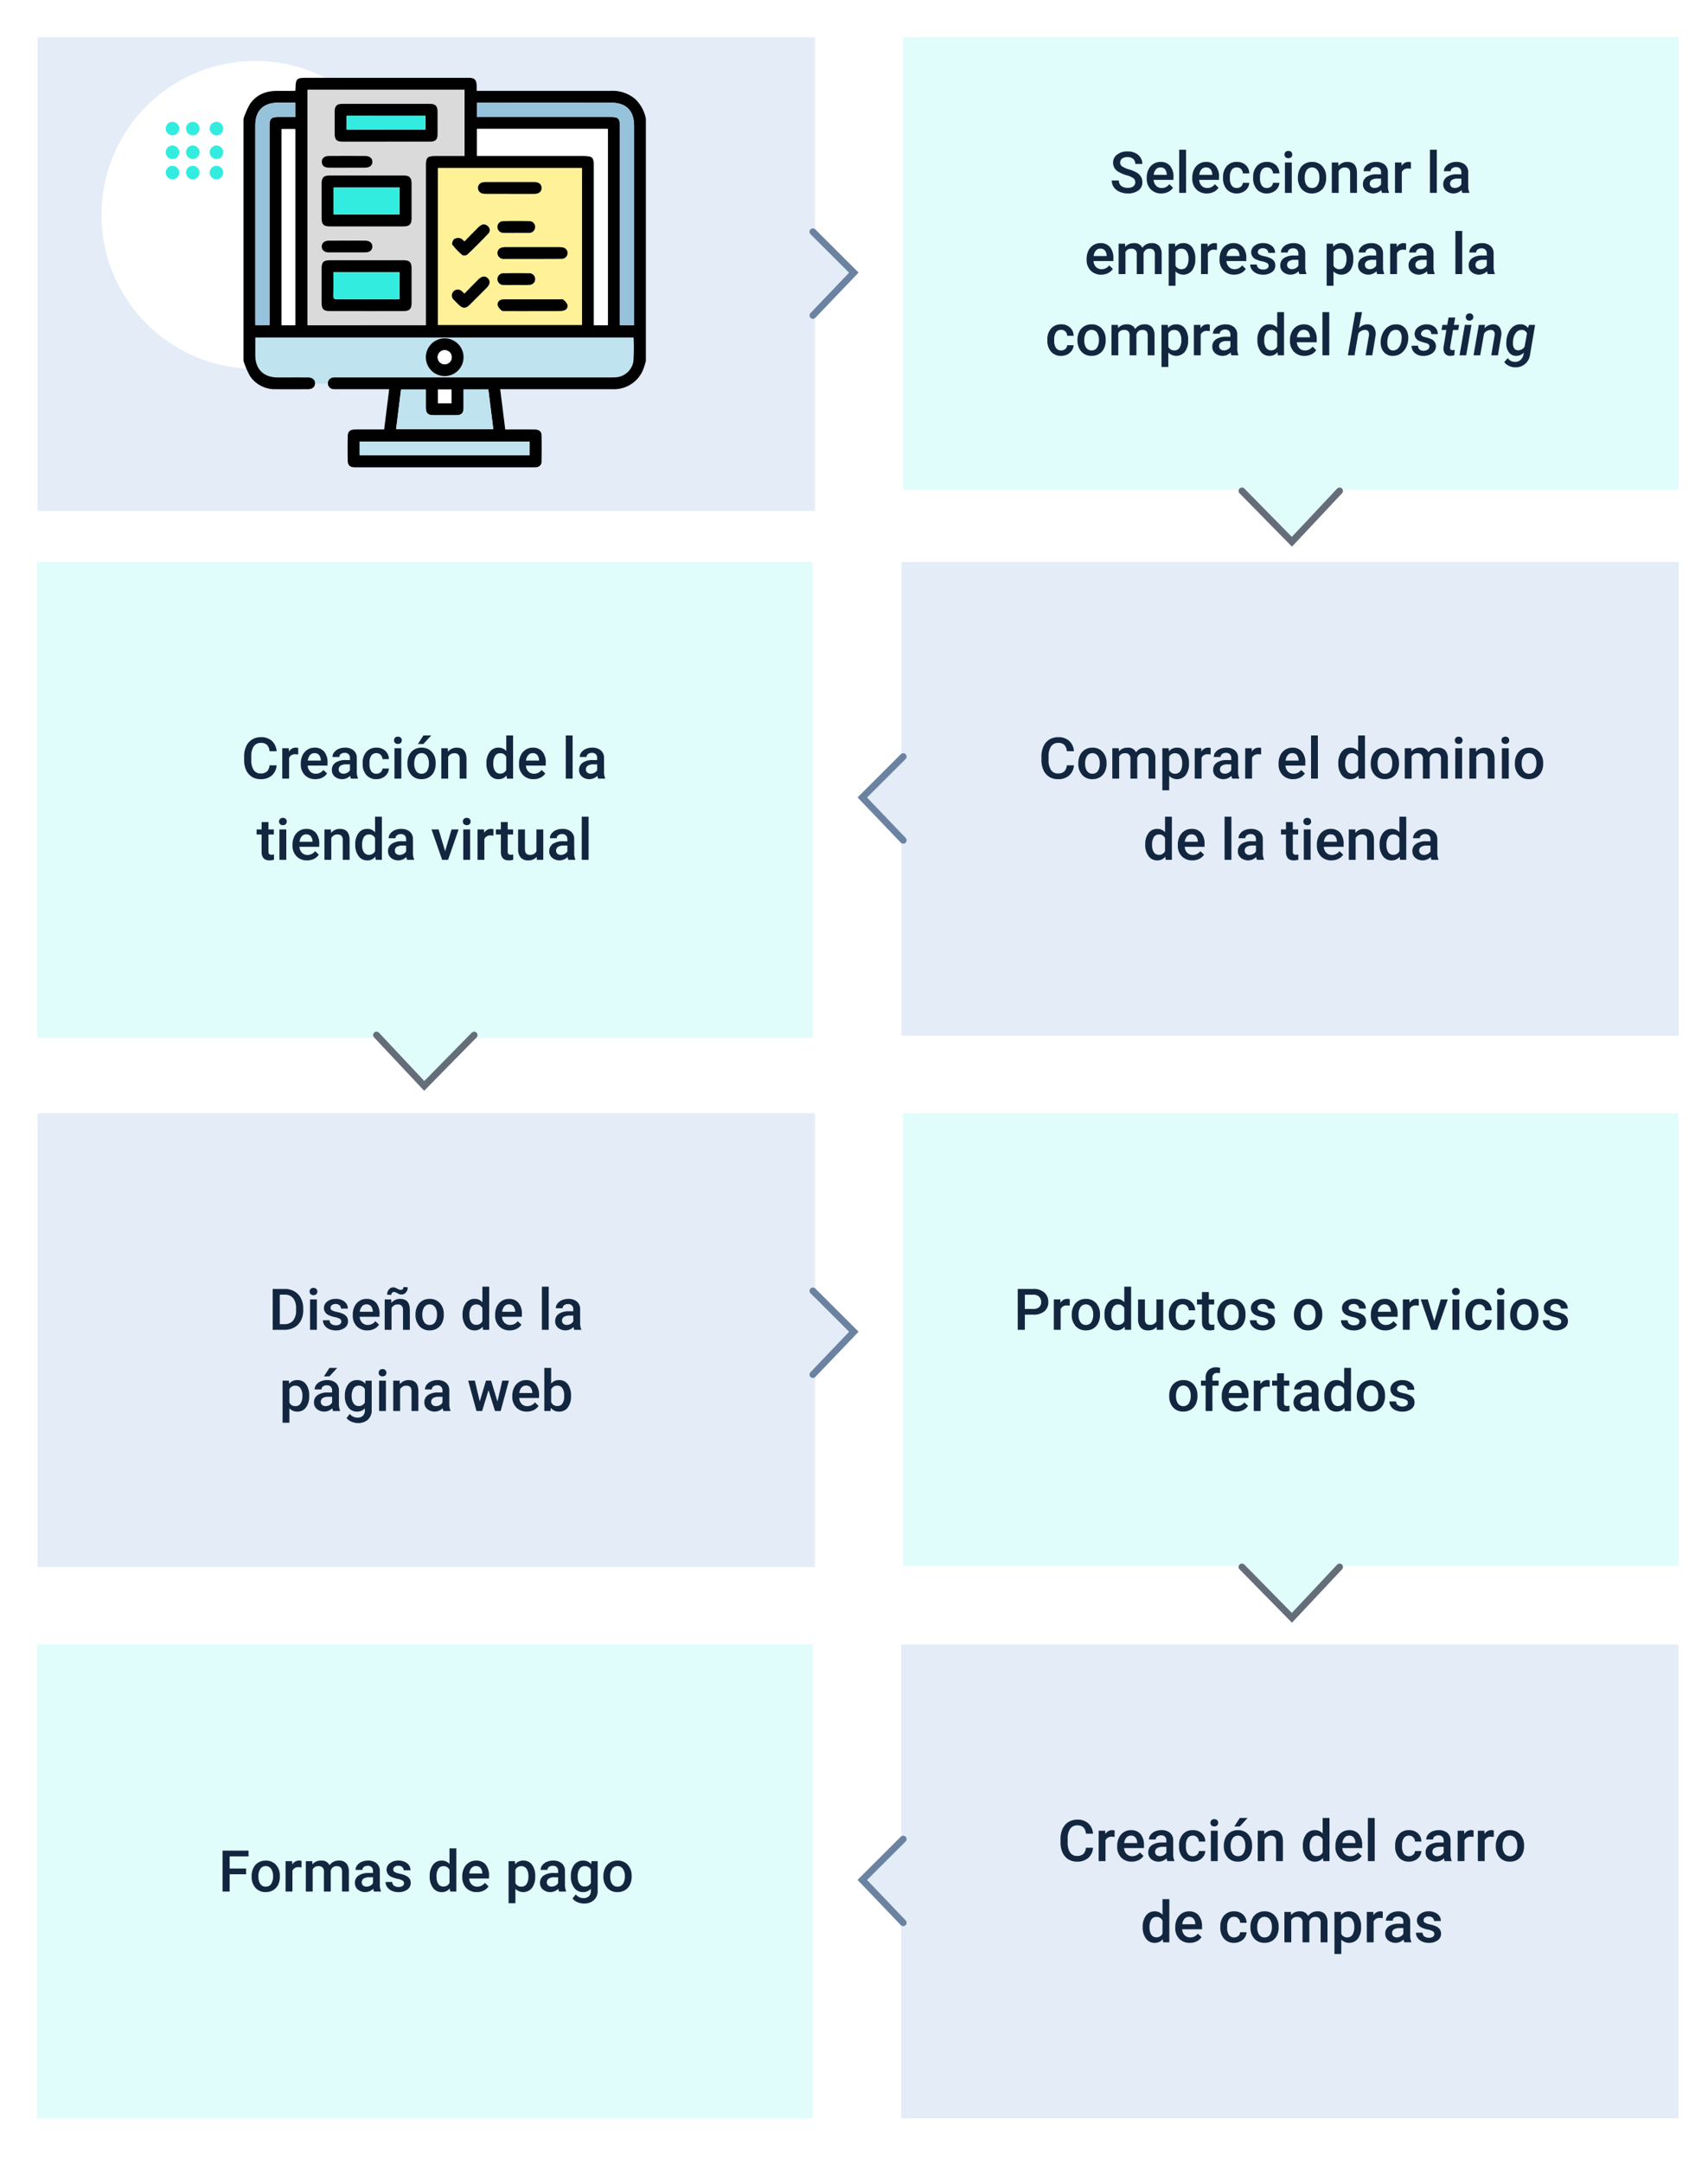 <svg xmlns="http://www.w3.org/2000/svg" xmlns:xlink="http://www.w3.org/1999/xlink" width="505" height="639" viewBox="0 0 505 639">
  <defs>
    <clipPath id="clip-path">
      <rect id="Rectángulo_347325" data-name="Rectángulo 347325" width="118.963" height="115.113" fill="none"/>
    </clipPath>
  </defs>
  <g id="Grupo_1016801" data-name="Grupo 1016801" transform="translate(2271 7192)">
    <rect id="Rectángulo_347311" data-name="Rectángulo 347311" width="505" height="639" transform="translate(-2271 -7192)" fill="#fff"/>
    <path id="Unión_42" data-name="Unión 42" d="M0,140V0H229.806V57.084l11.525,11.924L229.806,81.277V140Z" transform="translate(-2259.88 -7180.999)" fill="#e3ecf7"/>
    <path id="Unión_51" data-name="Unión 51" d="M0,134.081V0H229.806V54.672l11.525,11.42L229.806,77.842v56.239Z" transform="translate(-2259.88 -6862.999)" fill="#e3ecf7"/>
    <path id="Unión_47" data-name="Unión 47" d="M0,0V140H229.806V82.914L241.331,70.99,229.806,58.721V0Z" transform="translate(-1774.669 -6885.898) rotate(180)" fill="#e3ecf7"/>
    <path id="Unión_57" data-name="Unión 57" d="M0,0V140H229.806V82.914L241.331,70.99,229.806,58.721V0Z" transform="translate(-1774.719 -6566) rotate(180)" fill="#e3ecf7"/>
    <path id="Unión_34" data-name="Unión 34" d="M100.261,133.721H0V0H229.281V133.721H128.957L114.813,149.1Z" transform="translate(-2003.999 -7181)" fill="#e0fcfb"/>
    <path id="Unión_53" data-name="Unión 53" d="M100.261,133.721H0V0H229.281V133.721H128.957L114.813,149.1Z" transform="translate(-2004 -6862.999)" fill="#e0fcfb"/>
    <path id="Unión_49" data-name="Unión 49" d="M0,156.806V16.176H102.061L114.814,2l12.4,14.176H229.282v140.63Z" transform="translate(-2030.718 -6869.091) rotate(180)" fill="#e0fcfb"/>
    <path id="Unión_55" data-name="Unión 55" d="M0,15.381H229.282v140H0Z" transform="translate(-2030.718 -6550.62) rotate(180)" fill="#e0fcfb"/>
    <path id="Trazado_608675" data-name="Trazado 608675" d="M-1228-7297.039l12.1,12.071-12.1,12.646" transform="translate(-802.647 173.539)" fill="none" stroke="#6b82a1" stroke-linecap="round" stroke-width="2"/>
    <path id="Trazado_608705" data-name="Trazado 608705" d="M-1228-7297.039l12.1,12.071-12.1,12.646" transform="translate(-802.647 486.539)" fill="none" stroke="#6b82a1" stroke-linecap="round" stroke-width="2"/>
    <path id="Trazado_608702" data-name="Trazado 608702" d="M-1215.9-7297.039l-12.1,12.071,12.1,12.646" transform="translate(-788.05 328.641)" fill="none" stroke="#6b82a1" stroke-linecap="round" stroke-width="2"/>
    <path id="Trazado_608710" data-name="Trazado 608710" d="M-1215.9-7297.039l-12.1,12.071,12.1,12.646" transform="translate(-788.05 648.538)" fill="none" stroke="#6b82a1" stroke-linecap="round" stroke-width="2"/>
    <path id="Trazado_608666" data-name="Trazado 608666" d="M-1228-7297.038l15.022,14.1L-1228-7268.174" transform="translate(-9171.965 -5818.918) rotate(90)" fill="none" stroke="#646d78" stroke-linecap="round" stroke-width="2"/>
    <path id="Trazado_608708" data-name="Trazado 608708" d="M-1228-7297.038l15.022,14.1L-1228-7268.174" transform="translate(-9171.965 -5500.918) rotate(90)" fill="none" stroke="#646d78" stroke-linecap="round" stroke-width="2"/>
    <path id="Trazado_608704" data-name="Trazado 608704" d="M0,28.864l15.022-14.1L0,0" transform="translate(-2130.808 -6886.113) rotate(90)" fill="none" stroke="#646d78" stroke-linecap="round" stroke-width="2"/>
    <circle id="Elipse_5867" data-name="Elipse 5867" cx="45.5" cy="45.5" r="45.5" transform="translate(-2241 -7174)" fill="#fff"/>
    <g id="Grupo_1016794" data-name="Grupo 1016794" transform="translate(-2222.082 -7155.584)">
      <circle id="Elipse_4752" data-name="Elipse 4752" cx="2" cy="2" r="2" transform="translate(0.082 -0.415)" fill="#33ece0"/>
      <circle id="Elipse_4757" data-name="Elipse 4757" cx="2" cy="2" r="2" transform="translate(0.082 6.585)" fill="#33ece0"/>
      <circle id="Elipse_4760" data-name="Elipse 4760" cx="2" cy="2" r="2" transform="translate(0.082 12.585)" fill="#33ece0"/>
      <circle id="Elipse_4753" data-name="Elipse 4753" cx="2" cy="2" r="2" transform="translate(6.082 -0.415)" fill="#33ece0"/>
      <circle id="Elipse_4756" data-name="Elipse 4756" cx="2" cy="2" r="2" transform="translate(6.082 6.585)" fill="#33ece0"/>
      <circle id="Elipse_4759" data-name="Elipse 4759" cx="2" cy="2" r="2" transform="translate(6.082 12.585)" fill="#33ece0"/>
      <circle id="Elipse_4754" data-name="Elipse 4754" cx="2" cy="2" r="2" transform="translate(13.082 -0.415)" fill="#33ece0"/>
      <circle id="Elipse_4755" data-name="Elipse 4755" cx="2" cy="2" r="2" transform="translate(13.082 6.585)" fill="#33ece0"/>
      <circle id="Elipse_4758" data-name="Elipse 4758" cx="2" cy="2" r="2" transform="translate(13.082 12.585)" fill="#33ece0"/>
    </g>
    <path id="Trazado_608942" data-name="Trazado 608942" d="M42.014,12.887a1.459,1.459,0,0,0-.56-1.229,6.741,6.741,0,0,0-2.021-.872,9.76,9.76,0,0,1-2.324-.979A3.1,3.1,0,0,1,35.456,7.1a2.945,2.945,0,0,1,1.191-2.407,4.821,4.821,0,0,1,3.092-.946,5.223,5.223,0,0,1,2.25.465,3.692,3.692,0,0,1,1.552,1.324,3.4,3.4,0,0,1,.564,1.905H42.014A1.894,1.894,0,0,0,41.42,5.96a2.45,2.45,0,0,0-1.7-.535,2.558,2.558,0,0,0-1.6.44,1.465,1.465,0,0,0-.569,1.229A1.325,1.325,0,0,0,38.17,8.2a7.076,7.076,0,0,0,2.025.863,9.317,9.317,0,0,1,2.266.955,3.6,3.6,0,0,1,1.253,1.229,3.2,3.2,0,0,1,.4,1.623,2.876,2.876,0,0,1-1.158,2.4,5.023,5.023,0,0,1-3.142.892A5.9,5.9,0,0,1,37.4,15.68a4.051,4.051,0,0,1-1.71-1.341,3.341,3.341,0,0,1-.61-1.992h2.1a1.955,1.955,0,0,0,.681,1.594,2.981,2.981,0,0,0,1.951.564,2.59,2.59,0,0,0,1.648-.444A1.433,1.433,0,0,0,42.014,12.887Zm7.7,3.279a4.173,4.173,0,0,1-3.109-1.208,4.381,4.381,0,0,1-1.191-3.217v-.249a5.389,5.389,0,0,1,.519-2.4,3.949,3.949,0,0,1,1.457-1.648,3.851,3.851,0,0,1,2.092-.589,3.525,3.525,0,0,1,2.835,1.17,4.949,4.949,0,0,1,1,3.312v.813H47.451a2.7,2.7,0,0,0,.743,1.76,2.23,2.23,0,0,0,1.639.647,2.731,2.731,0,0,0,2.258-1.121l1.087,1.038a3.631,3.631,0,0,1-1.44,1.249A4.509,4.509,0,0,1,49.717,16.166Zm-.241-7.695a1.7,1.7,0,0,0-1.341.581,3.012,3.012,0,0,0-.652,1.619h3.843v-.149a2.452,2.452,0,0,0-.54-1.531A1.686,1.686,0,0,0,49.476,8.471ZM57.03,16H55.013V3.25H57.03Zm6.151.166a4.173,4.173,0,0,1-3.109-1.208,4.381,4.381,0,0,1-1.191-3.217v-.249a5.389,5.389,0,0,1,.519-2.4,3.949,3.949,0,0,1,1.457-1.648,3.851,3.851,0,0,1,2.092-.589,3.525,3.525,0,0,1,2.835,1.17,4.949,4.949,0,0,1,1,3.312v.813H60.915a2.7,2.7,0,0,0,.743,1.76,2.23,2.23,0,0,0,1.639.647,2.731,2.731,0,0,0,2.258-1.121l1.087,1.038a3.631,3.631,0,0,1-1.44,1.249A4.509,4.509,0,0,1,63.181,16.166ZM62.94,8.471a1.7,1.7,0,0,0-1.341.581,3.012,3.012,0,0,0-.652,1.619h3.843v-.149a2.452,2.452,0,0,0-.54-1.531A1.686,1.686,0,0,0,62.94,8.471Zm9.1,6.084a1.824,1.824,0,0,0,1.253-.44,1.5,1.5,0,0,0,.531-1.087h1.9a2.963,2.963,0,0,1-.523,1.565,3.43,3.43,0,0,1-1.328,1.15,3.958,3.958,0,0,1-1.81.423,3.829,3.829,0,0,1-2.988-1.22,4.84,4.84,0,0,1-1.1-3.37v-.208a4.759,4.759,0,0,1,1.1-3.283,3.8,3.8,0,0,1,2.988-1.233,3.69,3.69,0,0,1,2.611.934,3.345,3.345,0,0,1,1.058,2.453h-1.9a1.847,1.847,0,0,0-.527-1.27,1.7,1.7,0,0,0-1.258-.5,1.775,1.775,0,0,0-1.511.71,3.621,3.621,0,0,0-.54,2.154v.324a3.681,3.681,0,0,0,.527,2.179A1.773,1.773,0,0,0,72.038,14.556Zm8.9,0a1.824,1.824,0,0,0,1.253-.44,1.5,1.5,0,0,0,.531-1.087h1.9a2.963,2.963,0,0,1-.523,1.565,3.43,3.43,0,0,1-1.328,1.15,3.958,3.958,0,0,1-1.81.423,3.829,3.829,0,0,1-2.988-1.22,4.84,4.84,0,0,1-1.1-3.37v-.208a4.759,4.759,0,0,1,1.1-3.283,3.8,3.8,0,0,1,2.988-1.233,3.69,3.69,0,0,1,2.611.934,3.345,3.345,0,0,1,1.058,2.453h-1.9a1.847,1.847,0,0,0-.527-1.27,1.7,1.7,0,0,0-1.258-.5,1.775,1.775,0,0,0-1.511.71,3.621,3.621,0,0,0-.54,2.154v.324a3.681,3.681,0,0,0,.527,2.179A1.773,1.773,0,0,0,80.936,14.556ZM88.291,16H86.273V7.019h2.017ZM86.149,4.686a1.071,1.071,0,0,1,.295-.772,1.113,1.113,0,0,1,.843-.307,1.127,1.127,0,0,1,.847.307,1.062,1.062,0,0,1,.3.772,1.038,1.038,0,0,1-.3.76,1.136,1.136,0,0,1-.847.3,1.122,1.122,0,0,1-.843-.3A1.046,1.046,0,0,1,86.149,4.686Zm3.959,6.74a5.3,5.3,0,0,1,.523-2.378A3.819,3.819,0,0,1,92.1,7.421a4.14,4.14,0,0,1,2.175-.569,3.923,3.923,0,0,1,2.951,1.17,4.6,4.6,0,0,1,1.224,3.1l.008.473a5.343,5.343,0,0,1-.51,2.374,3.773,3.773,0,0,1-1.461,1.619,4.17,4.17,0,0,1-2.2.573A3.9,3.9,0,0,1,91.25,14.9a4.848,4.848,0,0,1-1.141-3.374Zm2.017.174a3.619,3.619,0,0,0,.573,2.171,1.862,1.862,0,0,0,1.594.784,1.842,1.842,0,0,0,1.59-.8,4,4,0,0,0,.569-2.333,3.572,3.572,0,0,0-.585-2.158,1.973,1.973,0,0,0-3.158-.012A3.922,3.922,0,0,0,92.125,11.6Zm9.911-4.582.058,1.038a3.229,3.229,0,0,1,2.615-1.2q2.806,0,2.855,3.212V16h-2.017V10.181a1.85,1.85,0,0,0-.369-1.266,1.554,1.554,0,0,0-1.208-.411,1.944,1.944,0,0,0-1.818,1.1V16h-2.017V7.019ZM114.986,16a3.113,3.113,0,0,1-.232-.838,3.393,3.393,0,0,1-4.565.232,2.47,2.47,0,0,1-.855-1.909,2.55,2.55,0,0,1,1.067-2.2,5.169,5.169,0,0,1,3.051-.768h1.237V9.924a1.573,1.573,0,0,0-.39-1.116,1.547,1.547,0,0,0-1.187-.419,1.777,1.777,0,0,0-1.129.344,1.066,1.066,0,0,0-.44.876h-2.017a2.239,2.239,0,0,1,.49-1.382,3.263,3.263,0,0,1,1.332-1.009,4.68,4.68,0,0,1,1.88-.365,3.769,3.769,0,0,1,2.515.793,2.827,2.827,0,0,1,.963,2.229v4.051a4.591,4.591,0,0,0,.34,1.934V16Zm-2.216-1.453a2.294,2.294,0,0,0,1.125-.291,1.941,1.941,0,0,0,.793-.78V11.783H113.6a2.973,2.973,0,0,0-1.685.39,1.264,1.264,0,0,0-.564,1.1,1.179,1.179,0,0,0,.386.926A1.5,1.5,0,0,0,112.77,14.547Zm10.75-5.686a4.991,4.991,0,0,0-.822-.066,1.85,1.85,0,0,0-1.868,1.063V16h-2.017V7.019h1.926l.05,1a2.273,2.273,0,0,1,2.025-1.17,1.888,1.888,0,0,1,.714.116ZM131.172,16h-2.017V3.25h2.017Zm7.562,0a3.113,3.113,0,0,1-.232-.838,3.393,3.393,0,0,1-4.565.232,2.47,2.47,0,0,1-.855-1.909,2.55,2.55,0,0,1,1.067-2.2,5.169,5.169,0,0,1,3.051-.768h1.237V9.924a1.573,1.573,0,0,0-.39-1.116,1.547,1.547,0,0,0-1.187-.419,1.777,1.777,0,0,0-1.129.344,1.066,1.066,0,0,0-.44.876h-2.017a2.239,2.239,0,0,1,.49-1.382,3.263,3.263,0,0,1,1.332-1.009,4.68,4.68,0,0,1,1.88-.365,3.769,3.769,0,0,1,2.515.793,2.827,2.827,0,0,1,.963,2.229v4.051a4.591,4.591,0,0,0,.34,1.934V16Zm-2.216-1.453a2.294,2.294,0,0,0,1.125-.291,1.941,1.941,0,0,0,.793-.78V11.783h-1.087a2.973,2.973,0,0,0-1.685.39,1.264,1.264,0,0,0-.564,1.1,1.179,1.179,0,0,0,.386.926A1.5,1.5,0,0,0,136.518,14.547ZM31.941,40.166a4.173,4.173,0,0,1-3.109-1.208,4.381,4.381,0,0,1-1.191-3.217v-.249a5.389,5.389,0,0,1,.519-2.4,3.949,3.949,0,0,1,1.457-1.648,3.851,3.851,0,0,1,2.092-.589,3.525,3.525,0,0,1,2.835,1.17,4.949,4.949,0,0,1,1,3.312v.813H29.675a2.7,2.7,0,0,0,.743,1.76,2.23,2.23,0,0,0,1.639.647,2.731,2.731,0,0,0,2.258-1.121L35.4,38.473a3.631,3.631,0,0,1-1.44,1.249A4.509,4.509,0,0,1,31.941,40.166ZM31.7,32.471a1.7,1.7,0,0,0-1.341.581,3.012,3.012,0,0,0-.652,1.619h3.843v-.149a2.452,2.452,0,0,0-.54-1.531A1.686,1.686,0,0,0,31.7,32.471ZM39,31.019l.058.938a3.232,3.232,0,0,1,2.59-1.1,2.483,2.483,0,0,1,2.465,1.378,3.186,3.186,0,0,1,2.756-1.378,2.8,2.8,0,0,1,2.212.822,3.618,3.618,0,0,1,.743,2.424V40H47.812V34.156a1.786,1.786,0,0,0-.374-1.253,1.635,1.635,0,0,0-1.237-.4,1.679,1.679,0,0,0-1.125.369,1.948,1.948,0,0,0-.61.967L44.475,40H42.458V34.09A1.439,1.439,0,0,0,40.839,32.5a1.776,1.776,0,0,0-1.718.988V40H37.1V31.019ZM59.765,35.6a5.348,5.348,0,0,1-.946,3.324,3.287,3.287,0,0,1-4.906.27v4.258H51.9V31.019h1.859l.083.913a2.963,2.963,0,0,1,2.416-1.079,3.062,3.062,0,0,1,2.577,1.224,5.49,5.49,0,0,1,.934,3.4Zm-2.009-.174a3.746,3.746,0,0,0-.535-2.133,1.741,1.741,0,0,0-1.531-.789,1.856,1.856,0,0,0-1.776,1.021V37.51a1.873,1.873,0,0,0,1.793,1.046,1.739,1.739,0,0,0,1.507-.776A4.124,4.124,0,0,0,57.756,35.426Zm8.417-2.565a4.992,4.992,0,0,0-.822-.066,1.85,1.85,0,0,0-1.868,1.063V40H61.467V31.019h1.926l.05,1a2.273,2.273,0,0,1,2.025-1.17,1.888,1.888,0,0,1,.714.116Zm5.072,7.3a4.173,4.173,0,0,1-3.109-1.208,4.381,4.381,0,0,1-1.191-3.217v-.249a5.389,5.389,0,0,1,.519-2.4,3.949,3.949,0,0,1,1.457-1.648,3.851,3.851,0,0,1,2.092-.589,3.525,3.525,0,0,1,2.835,1.17,4.949,4.949,0,0,1,1,3.312v.813H68.979a2.7,2.7,0,0,0,.743,1.76,2.23,2.23,0,0,0,1.639.647,2.731,2.731,0,0,0,2.258-1.121l1.087,1.038a3.631,3.631,0,0,1-1.44,1.249A4.509,4.509,0,0,1,71.245,40.166ZM71,32.471a1.7,1.7,0,0,0-1.341.581,3.012,3.012,0,0,0-.652,1.619h3.843v-.149a2.452,2.452,0,0,0-.54-1.531A1.686,1.686,0,0,0,71,32.471ZM81.447,37.56A.914.914,0,0,0,81,36.738a4.723,4.723,0,0,0-1.473-.5,7.574,7.574,0,0,1-1.718-.548A2.293,2.293,0,0,1,76.3,33.575a2.391,2.391,0,0,1,.979-1.942,3.872,3.872,0,0,1,2.49-.78,4.029,4.029,0,0,1,2.6.8,2.529,2.529,0,0,1,.992,2.067H81.347a1.243,1.243,0,0,0-.432-.967,1.654,1.654,0,0,0-1.146-.386,1.787,1.787,0,0,0-1.083.307.968.968,0,0,0-.419.822.818.818,0,0,0,.39.722,5.365,5.365,0,0,0,1.577.519,7.466,7.466,0,0,1,1.864.623,2.639,2.639,0,0,1,1,.867,2.212,2.212,0,0,1,.328,1.229,2.34,2.34,0,0,1-1,1.963,4.283,4.283,0,0,1-2.631.751,4.644,4.644,0,0,1-1.967-.4,3.238,3.238,0,0,1-1.345-1.1,2.594,2.594,0,0,1-.481-1.5H77.96a1.421,1.421,0,0,0,.54,1.1,2.1,2.1,0,0,0,1.32.386,2.04,2.04,0,0,0,1.212-.3A.938.938,0,0,0,81.447,37.56ZM90.552,40a3.113,3.113,0,0,1-.232-.838,3.393,3.393,0,0,1-4.565.232,2.47,2.47,0,0,1-.855-1.909,2.55,2.55,0,0,1,1.067-2.2,5.169,5.169,0,0,1,3.051-.768h1.237v-.589a1.573,1.573,0,0,0-.39-1.116,1.547,1.547,0,0,0-1.187-.419,1.777,1.777,0,0,0-1.129.344,1.066,1.066,0,0,0-.44.876H85.091a2.239,2.239,0,0,1,.49-1.382,3.263,3.263,0,0,1,1.332-1.009,4.68,4.68,0,0,1,1.88-.365,3.769,3.769,0,0,1,2.515.793,2.827,2.827,0,0,1,.963,2.229v4.051a4.591,4.591,0,0,0,.34,1.934V40Zm-2.216-1.453a2.294,2.294,0,0,0,1.125-.291,1.941,1.941,0,0,0,.793-.78V35.783H89.166a2.973,2.973,0,0,0-1.685.39,1.264,1.264,0,0,0-.564,1.1,1.179,1.179,0,0,0,.386.926A1.5,1.5,0,0,0,88.336,38.547ZM106.482,35.6a5.348,5.348,0,0,1-.946,3.324,3.287,3.287,0,0,1-4.906.27v4.258H98.613V31.019h1.859l.083.913a2.963,2.963,0,0,1,2.416-1.079,3.062,3.062,0,0,1,2.577,1.224,5.49,5.49,0,0,1,.934,3.4Zm-2.009-.174a3.746,3.746,0,0,0-.535-2.133,1.741,1.741,0,0,0-1.531-.789,1.856,1.856,0,0,0-1.776,1.021V37.51a1.873,1.873,0,0,0,1.793,1.046,1.739,1.739,0,0,0,1.507-.776A4.124,4.124,0,0,0,104.473,35.426ZM113.554,40a3.113,3.113,0,0,1-.232-.838,3.393,3.393,0,0,1-4.565.232,2.47,2.47,0,0,1-.855-1.909,2.55,2.55,0,0,1,1.067-2.2,5.169,5.169,0,0,1,3.051-.768h1.237v-.589a1.573,1.573,0,0,0-.39-1.116,1.547,1.547,0,0,0-1.187-.419,1.777,1.777,0,0,0-1.129.344,1.066,1.066,0,0,0-.44.876h-2.017a2.239,2.239,0,0,1,.49-1.382,3.263,3.263,0,0,1,1.332-1.009,4.68,4.68,0,0,1,1.88-.365,3.769,3.769,0,0,1,2.515.793,2.827,2.827,0,0,1,.963,2.229v4.051a4.591,4.591,0,0,0,.34,1.934V40Zm-2.216-1.453a2.294,2.294,0,0,0,1.125-.291,1.941,1.941,0,0,0,.793-.78V35.783h-1.087a2.973,2.973,0,0,0-1.685.39,1.264,1.264,0,0,0-.564,1.1,1.179,1.179,0,0,0,.386.926A1.5,1.5,0,0,0,111.338,38.547Zm10.75-5.686a4.992,4.992,0,0,0-.822-.066,1.85,1.85,0,0,0-1.868,1.063V40h-2.017V31.019h1.926l.05,1a2.273,2.273,0,0,1,2.025-1.17,1.888,1.888,0,0,1,.714.116ZM128.479,40a3.113,3.113,0,0,1-.232-.838,3.393,3.393,0,0,1-4.565.232,2.47,2.47,0,0,1-.855-1.909,2.55,2.55,0,0,1,1.067-2.2,5.169,5.169,0,0,1,3.051-.768h1.237v-.589a1.573,1.573,0,0,0-.39-1.116,1.547,1.547,0,0,0-1.187-.419,1.777,1.777,0,0,0-1.129.344,1.066,1.066,0,0,0-.44.876h-2.017a2.239,2.239,0,0,1,.49-1.382,3.263,3.263,0,0,1,1.332-1.009,4.68,4.68,0,0,1,1.88-.365,3.769,3.769,0,0,1,2.515.793,2.827,2.827,0,0,1,.963,2.229v4.051a4.591,4.591,0,0,0,.34,1.934V40Zm-2.216-1.453a2.294,2.294,0,0,0,1.125-.291,1.941,1.941,0,0,0,.793-.78V35.783h-1.087a2.973,2.973,0,0,0-1.685.39,1.264,1.264,0,0,0-.564,1.1,1.179,1.179,0,0,0,.386.926A1.5,1.5,0,0,0,126.262,38.547ZM138.689,40h-2.017V27.25h2.017Zm7.562,0a3.113,3.113,0,0,1-.232-.838,3.393,3.393,0,0,1-4.565.232,2.47,2.47,0,0,1-.855-1.909,2.55,2.55,0,0,1,1.067-2.2,5.169,5.169,0,0,1,3.051-.768h1.237v-.589a1.573,1.573,0,0,0-.39-1.116,1.547,1.547,0,0,0-1.187-.419,1.777,1.777,0,0,0-1.129.344,1.066,1.066,0,0,0-.44.876h-2.017a2.239,2.239,0,0,1,.49-1.382,3.263,3.263,0,0,1,1.332-1.009,4.68,4.68,0,0,1,1.88-.365,3.769,3.769,0,0,1,2.515.793,2.827,2.827,0,0,1,.963,2.229v4.051a4.591,4.591,0,0,0,.34,1.934V40Zm-2.216-1.453a2.294,2.294,0,0,0,1.125-.291,1.941,1.941,0,0,0,.793-.78V35.783h-1.087a2.973,2.973,0,0,0-1.685.39,1.264,1.264,0,0,0-.564,1.1A1.179,1.179,0,0,0,143,38.2,1.5,1.5,0,0,0,144.034,38.547ZM20.1,62.556a1.824,1.824,0,0,0,1.253-.44,1.5,1.5,0,0,0,.531-1.087h1.9a2.963,2.963,0,0,1-.523,1.565,3.43,3.43,0,0,1-1.328,1.15,3.958,3.958,0,0,1-1.81.423,3.829,3.829,0,0,1-2.988-1.22,4.84,4.84,0,0,1-1.1-3.37v-.208a4.759,4.759,0,0,1,1.1-3.283,3.8,3.8,0,0,1,2.988-1.233,3.69,3.69,0,0,1,2.611.934,3.345,3.345,0,0,1,1.058,2.453h-1.9a1.847,1.847,0,0,0-.527-1.27,1.7,1.7,0,0,0-1.258-.5,1.775,1.775,0,0,0-1.511.71,3.621,3.621,0,0,0-.54,2.154v.324a3.682,3.682,0,0,0,.527,2.179A1.773,1.773,0,0,0,20.1,62.556Zm4.831-3.129a5.3,5.3,0,0,1,.523-2.378,3.819,3.819,0,0,1,1.469-1.627,4.14,4.14,0,0,1,2.175-.569,3.923,3.923,0,0,1,2.951,1.17,4.6,4.6,0,0,1,1.224,3.1l.008.473a5.343,5.343,0,0,1-.51,2.374,3.773,3.773,0,0,1-1.461,1.619,4.17,4.17,0,0,1-2.2.573A3.9,3.9,0,0,1,26.076,62.9a4.848,4.848,0,0,1-1.141-3.374Zm2.017.174a3.619,3.619,0,0,0,.573,2.171,1.862,1.862,0,0,0,1.594.784,1.842,1.842,0,0,0,1.59-.8,4,4,0,0,0,.569-2.333,3.572,3.572,0,0,0-.585-2.158,1.973,1.973,0,0,0-3.158-.012A3.922,3.922,0,0,0,26.952,59.6Zm9.936-4.582.058.938a3.232,3.232,0,0,1,2.59-1.1A2.483,2.483,0,0,1,42,56.23a3.186,3.186,0,0,1,2.756-1.378,2.8,2.8,0,0,1,2.212.822,3.618,3.618,0,0,1,.743,2.424V64H45.7V58.156a1.786,1.786,0,0,0-.374-1.253,1.635,1.635,0,0,0-1.237-.4,1.679,1.679,0,0,0-1.125.369,1.948,1.948,0,0,0-.61.967L42.358,64H40.341V58.09A1.439,1.439,0,0,0,38.722,56.5,1.776,1.776,0,0,0,37,57.492V64H34.987V55.019ZM57.648,59.6a5.348,5.348,0,0,1-.946,3.324,3.287,3.287,0,0,1-4.906.27v4.258H49.779V55.019h1.859l.083.913a2.963,2.963,0,0,1,2.416-1.079,3.062,3.062,0,0,1,2.577,1.224,5.49,5.49,0,0,1,.934,3.4Zm-2.009-.174a3.746,3.746,0,0,0-.535-2.133,1.741,1.741,0,0,0-1.531-.789A1.856,1.856,0,0,0,51.8,57.525V61.51a1.873,1.873,0,0,0,1.793,1.046A1.739,1.739,0,0,0,55.1,61.78,4.124,4.124,0,0,0,55.639,59.426Zm8.417-2.565a4.992,4.992,0,0,0-.822-.066,1.85,1.85,0,0,0-1.868,1.063V64H59.35V55.019h1.926l.05,1a2.273,2.273,0,0,1,2.025-1.17,1.888,1.888,0,0,1,.714.116ZM70.448,64a3.113,3.113,0,0,1-.232-.838,3.393,3.393,0,0,1-4.565.232,2.47,2.47,0,0,1-.855-1.909,2.55,2.55,0,0,1,1.067-2.2,5.169,5.169,0,0,1,3.051-.768h1.237v-.589a1.573,1.573,0,0,0-.39-1.116,1.547,1.547,0,0,0-1.187-.419,1.777,1.777,0,0,0-1.129.344,1.066,1.066,0,0,0-.44.876H64.986a2.239,2.239,0,0,1,.49-1.382,3.263,3.263,0,0,1,1.332-1.009,4.68,4.68,0,0,1,1.88-.365,3.769,3.769,0,0,1,2.515.793,2.827,2.827,0,0,1,.963,2.229v4.051a4.591,4.591,0,0,0,.34,1.934V64Zm-2.216-1.453a2.294,2.294,0,0,0,1.125-.291,1.941,1.941,0,0,0,.793-.78V59.783H69.062a2.973,2.973,0,0,0-1.685.39,1.264,1.264,0,0,0-.564,1.1,1.179,1.179,0,0,0,.386.926A1.5,1.5,0,0,0,68.232,62.547Zm9.9-3.1A5.34,5.34,0,0,1,79.1,56.11a3.085,3.085,0,0,1,2.582-1.258,2.931,2.931,0,0,1,2.308,1v-4.6H86V64H84.177l-.1-.93a2.973,2.973,0,0,1-2.416,1.1A3.068,3.068,0,0,1,79.11,62.9,5.535,5.535,0,0,1,78.135,59.443Zm2.017.174a3.739,3.739,0,0,0,.527,2.137,1.71,1.71,0,0,0,1.5.768,1.9,1.9,0,0,0,1.81-1.1V57.583A1.876,1.876,0,0,0,82.194,56.5a1.723,1.723,0,0,0-1.511.776A4.163,4.163,0,0,0,80.152,59.617Zm11.912,4.549a4.173,4.173,0,0,1-3.109-1.208,4.381,4.381,0,0,1-1.191-3.217v-.249a5.389,5.389,0,0,1,.519-2.4,3.949,3.949,0,0,1,1.457-1.648,3.851,3.851,0,0,1,2.092-.589,3.525,3.525,0,0,1,2.835,1.17,4.949,4.949,0,0,1,1,3.312v.813H89.8a2.7,2.7,0,0,0,.743,1.76,2.23,2.23,0,0,0,1.639.647,2.731,2.731,0,0,0,2.258-1.121l1.087,1.038a3.631,3.631,0,0,1-1.44,1.249A4.509,4.509,0,0,1,92.063,64.166Zm-.241-7.695a1.7,1.7,0,0,0-1.341.581,3.012,3.012,0,0,0-.652,1.619h3.843v-.149a2.452,2.452,0,0,0-.54-1.531A1.686,1.686,0,0,0,91.823,56.471ZM99.376,64H97.359V51.25h2.017Zm8.774-7.994a3.32,3.32,0,0,1,2.548-1.146,2.191,2.191,0,0,1,1.9.9,3.592,3.592,0,0,1,.461,2.457L112.093,64h-1.967l.979-5.8a3.39,3.39,0,0,0,.017-.664,1.075,1.075,0,0,0-1.2-1.038,2.427,2.427,0,0,0-1.959,1.079L106.847,64H104.88l2.208-12.75h1.976Zm6.466,3.47a5.91,5.91,0,0,1,.776-2.4,4.606,4.606,0,0,1,1.631-1.668,4.031,4.031,0,0,1,2.208-.556,3.336,3.336,0,0,1,3.217,2.25,5.192,5.192,0,0,1,.27,2.308,6.019,6.019,0,0,1-.776,2.523,4.588,4.588,0,0,1-1.644,1.681,4.088,4.088,0,0,1-2.22.552,3.331,3.331,0,0,1-3.2-2.237,5.126,5.126,0,0,1-.282-2.279Zm1.934,1.137a2.372,2.372,0,0,0,.461,1.4,1.474,1.474,0,0,0,1.166.552,2.069,2.069,0,0,0,1.7-.78,4.1,4.1,0,0,0,.859-2.2l.05-.813a2.874,2.874,0,0,0-.423-1.668,1.486,1.486,0,0,0-1.229-.639A2.151,2.151,0,0,0,117.14,57.7a4.621,4.621,0,0,0-.556,1.776A6.95,6.95,0,0,0,116.551,60.613Zm12.435.9q.141-.822-1.067-1.141a13.562,13.562,0,0,1-1.648-.51,2.272,2.272,0,0,1-1.652-2.225,2.527,2.527,0,0,1,1.1-2,4.031,4.031,0,0,1,2.536-.776,3.47,3.47,0,0,1,2.328.805,2.568,2.568,0,0,1,.884,2.067l-1.951-.008a1.259,1.259,0,0,0-.34-.975,1.388,1.388,0,0,0-.979-.369,1.931,1.931,0,0,0-1.125.324,1.206,1.206,0,0,0-.544.847q-.116.755,1.063,1.05a11.662,11.662,0,0,1,1.743.544,2.273,2.273,0,0,1,1.585,2.258,2.482,2.482,0,0,1-.56,1.49,3.27,3.27,0,0,1-1.39.971,4.757,4.757,0,0,1-1.851.311,3.652,3.652,0,0,1-2.436-.855,2.669,2.669,0,0,1-.95-2.15l1.9.008a1.446,1.446,0,0,0,.432,1.1,1.668,1.668,0,0,0,1.137.382,2.258,2.258,0,0,0,1.216-.3A1.162,1.162,0,0,0,128.985,61.51Zm7.628-8.674-.382,2.183h1.536l-.257,1.494h-1.544l-.847,5.03a1.72,1.72,0,0,0-.008.374q.05.54.664.564a3.75,3.75,0,0,0,.7-.075l-.133,1.577a4.511,4.511,0,0,1-1.237.174,1.837,1.837,0,0,1-1.54-.7,2.538,2.538,0,0,1-.4-1.814l.838-5.13h-1.436l.266-1.494h1.428l.382-2.183ZM139.867,64H137.9l1.561-8.981h1.967Zm-.125-11.281a1.11,1.11,0,0,1,.3-.78,1.094,1.094,0,0,1,.805-.34,1.047,1.047,0,0,1,.8.295,1.02,1.02,0,0,1,.32.76,1.05,1.05,0,0,1-.311.78,1.141,1.141,0,0,1-.793.324,1.064,1.064,0,0,1-.8-.286A.987.987,0,0,1,139.743,52.719Zm5.7,2.291-.2,1.054a3.427,3.427,0,0,1,2.665-1.212,2.171,2.171,0,0,1,1.868.9,3.6,3.6,0,0,1,.448,2.445l-.971,5.8h-1.967l.979-5.827a2.982,2.982,0,0,0,.008-.664A1.058,1.058,0,0,0,147.1,56.5a2.391,2.391,0,0,0-1.967,1.1L144.01,64h-1.967l1.552-8.981Zm6.325,4.491a6.947,6.947,0,0,1,.726-2.432,4.394,4.394,0,0,1,1.432-1.664,3.379,3.379,0,0,1,1.976-.56,2.65,2.65,0,0,1,2.233,1.087l.307-.921,1.793.008-1.486,8.732a4.239,4.239,0,0,1-4.482,3.793,4.192,4.192,0,0,1-1.793-.432,3.728,3.728,0,0,1-1.361-1.1l1.046-1.187a2.52,2.52,0,0,0,2.059,1.121,2.413,2.413,0,0,0,1.656-.527,2.746,2.746,0,0,0,.926-1.6l.141-.631a3.178,3.178,0,0,1-2.357.971,2.515,2.515,0,0,1-2.021-.955,4.223,4.223,0,0,1-.834-2.523A8.3,8.3,0,0,1,151.771,59.5Zm1.951.174a6.071,6.071,0,0,0-.033.913,2.369,2.369,0,0,0,.4,1.395,1.336,1.336,0,0,0,1.087.54,2.322,2.322,0,0,0,1.959-1.038l.706-3.968A1.6,1.6,0,0,0,156.3,56.5a2.049,2.049,0,0,0-1.677.772,4.325,4.325,0,0,0-.888,2.233Z" transform="translate(-1977.359 -7151)" fill="#12263f"/>
    <path id="Trazado_608943" data-name="Trazado 608943" d="M12.524,12.065A4.364,4.364,0,0,1,11.1,15.083a4.867,4.867,0,0,1-3.312,1.083,4.713,4.713,0,0,1-2.544-.685,4.5,4.5,0,0,1-1.7-1.947A7.024,7.024,0,0,1,2.92,10.6V9.476a7.075,7.075,0,0,1,.606-3.013A4.567,4.567,0,0,1,5.265,4.454a4.851,4.851,0,0,1,2.619-.706A4.672,4.672,0,0,1,11.1,4.831,4.527,4.527,0,0,1,12.524,7.9H10.432a2.985,2.985,0,0,0-.76-1.88,2.51,2.51,0,0,0-1.789-.577,2.452,2.452,0,0,0-2.1,1A5,5,0,0,0,5.028,9.38v1.072a5.308,5.308,0,0,0,.7,2.991,2.328,2.328,0,0,0,2.054,1.03,2.715,2.715,0,0,0,1.859-.556,2.9,2.9,0,0,0,.789-1.851Zm1.3-.639a5.3,5.3,0,0,1,.523-2.378,3.819,3.819,0,0,1,1.469-1.627,4.14,4.14,0,0,1,2.175-.569,3.923,3.923,0,0,1,2.951,1.17,4.6,4.6,0,0,1,1.224,3.1l.008.473a5.343,5.343,0,0,1-.51,2.374,3.773,3.773,0,0,1-1.461,1.619,4.17,4.17,0,0,1-2.2.573A3.9,3.9,0,0,1,14.968,14.9a4.848,4.848,0,0,1-1.141-3.374Zm2.017.174a3.619,3.619,0,0,0,.573,2.171,1.862,1.862,0,0,0,1.594.784,1.842,1.842,0,0,0,1.59-.8,4,4,0,0,0,.569-2.333,3.572,3.572,0,0,0-.585-2.158,1.973,1.973,0,0,0-3.158-.012A3.922,3.922,0,0,0,15.844,11.6ZM25.78,7.019l.058.938a3.232,3.232,0,0,1,2.59-1.1A2.483,2.483,0,0,1,30.893,8.23a3.186,3.186,0,0,1,2.756-1.378,2.8,2.8,0,0,1,2.212.822A3.618,3.618,0,0,1,36.6,10.1V16H34.587V10.156A1.786,1.786,0,0,0,34.214,8.9a1.635,1.635,0,0,0-1.237-.4,1.679,1.679,0,0,0-1.125.369,1.948,1.948,0,0,0-.61.967L31.25,16H29.233V10.09A1.439,1.439,0,0,0,27.615,8.5a1.776,1.776,0,0,0-1.718.988V16H23.879V7.019ZM46.54,11.6a5.348,5.348,0,0,1-.946,3.324,3.287,3.287,0,0,1-4.906.27v4.258H38.671V7.019h1.859l.083.913a2.963,2.963,0,0,1,2.416-1.079,3.062,3.062,0,0,1,2.577,1.224,5.49,5.49,0,0,1,.934,3.4Zm-2.009-.174A3.746,3.746,0,0,0,44,9.293,1.741,1.741,0,0,0,42.465,8.5a1.856,1.856,0,0,0-1.776,1.021V13.51a1.873,1.873,0,0,0,1.793,1.046,1.739,1.739,0,0,0,1.507-.776A4.124,4.124,0,0,0,44.531,11.426Zm8.417-2.565a4.991,4.991,0,0,0-.822-.066,1.85,1.85,0,0,0-1.868,1.063V16H48.242V7.019h1.926l.05,1a2.273,2.273,0,0,1,2.025-1.17,1.888,1.888,0,0,1,.714.116ZM59.34,16a3.113,3.113,0,0,1-.232-.838,3.393,3.393,0,0,1-4.565.232,2.47,2.47,0,0,1-.855-1.909,2.55,2.55,0,0,1,1.067-2.2,5.169,5.169,0,0,1,3.051-.768h1.237V9.924a1.573,1.573,0,0,0-.39-1.116,1.547,1.547,0,0,0-1.187-.419,1.777,1.777,0,0,0-1.129.344,1.066,1.066,0,0,0-.44.876H53.878a2.239,2.239,0,0,1,.49-1.382A3.263,3.263,0,0,1,55.7,7.218a4.68,4.68,0,0,1,1.88-.365,3.769,3.769,0,0,1,2.515.793,2.827,2.827,0,0,1,.963,2.229v4.051a4.591,4.591,0,0,0,.34,1.934V16Zm-2.216-1.453a2.294,2.294,0,0,0,1.125-.291,1.941,1.941,0,0,0,.793-.78V11.783H57.954a2.973,2.973,0,0,0-1.685.39,1.264,1.264,0,0,0-.564,1.1,1.179,1.179,0,0,0,.386.926A1.5,1.5,0,0,0,57.124,14.547Zm10.75-5.686a4.991,4.991,0,0,0-.822-.066,1.85,1.85,0,0,0-1.868,1.063V16H63.167V7.019h1.926l.05,1a2.273,2.273,0,0,1,2.025-1.17,1.888,1.888,0,0,1,.714.116Zm9.463,7.3a4.173,4.173,0,0,1-3.109-1.208,4.381,4.381,0,0,1-1.191-3.217v-.249a5.389,5.389,0,0,1,.519-2.4,3.949,3.949,0,0,1,1.457-1.648A3.851,3.851,0,0,1,77.1,6.853a3.525,3.525,0,0,1,2.835,1.17,4.949,4.949,0,0,1,1,3.312v.813H75.07a2.7,2.7,0,0,0,.743,1.76,2.23,2.23,0,0,0,1.639.647,2.731,2.731,0,0,0,2.258-1.121L80.8,14.473a3.631,3.631,0,0,1-1.44,1.249A4.509,4.509,0,0,1,77.336,16.166ZM77.1,8.471a1.7,1.7,0,0,0-1.341.581,3.012,3.012,0,0,0-.652,1.619h3.843v-.149a2.452,2.452,0,0,0-.54-1.531A1.686,1.686,0,0,0,77.1,8.471ZM84.649,16H82.632V3.25h2.017ZM90.7,11.443a5.34,5.34,0,0,1,.963-3.333,3.085,3.085,0,0,1,2.582-1.258,2.931,2.931,0,0,1,2.308,1V3.25H98.57V16H96.743l-.1-.93a2.973,2.973,0,0,1-2.416,1.1,3.068,3.068,0,0,1-2.552-1.27A5.535,5.535,0,0,1,90.7,11.443Zm2.017.174a3.739,3.739,0,0,0,.527,2.137,1.71,1.71,0,0,0,1.5.768,1.9,1.9,0,0,0,1.81-1.1V9.583A1.876,1.876,0,0,0,94.76,8.5a1.723,1.723,0,0,0-1.511.776A4.163,4.163,0,0,0,92.718,11.617Zm7.579-.191a5.3,5.3,0,0,1,.523-2.378,3.819,3.819,0,0,1,1.469-1.627,4.14,4.14,0,0,1,2.175-.569,3.923,3.923,0,0,1,2.951,1.17,4.6,4.6,0,0,1,1.224,3.1l.008.473a5.343,5.343,0,0,1-.51,2.374,3.773,3.773,0,0,1-1.461,1.619,4.17,4.17,0,0,1-2.2.573,3.9,3.9,0,0,1-3.042-1.266,4.848,4.848,0,0,1-1.141-3.374Zm2.017.174a3.619,3.619,0,0,0,.573,2.171,1.862,1.862,0,0,0,1.594.784,1.842,1.842,0,0,0,1.59-.8,4,4,0,0,0,.569-2.333,3.572,3.572,0,0,0-.585-2.158,1.973,1.973,0,0,0-3.158-.012A3.922,3.922,0,0,0,102.313,11.6Zm9.936-4.582.058.938a3.232,3.232,0,0,1,2.59-1.1,2.483,2.483,0,0,1,2.465,1.378,3.186,3.186,0,0,1,2.756-1.378,2.8,2.8,0,0,1,2.212.822,3.618,3.618,0,0,1,.743,2.424V16h-2.017V10.156a1.786,1.786,0,0,0-.374-1.253,1.635,1.635,0,0,0-1.237-.4,1.679,1.679,0,0,0-1.125.369,1.948,1.948,0,0,0-.61.967L117.719,16H115.7V10.09A1.439,1.439,0,0,0,114.084,8.5a1.776,1.776,0,0,0-1.718.988V16h-2.017V7.019ZM127.29,16h-2.017V7.019h2.017ZM125.149,4.686a1.071,1.071,0,0,1,.295-.772,1.113,1.113,0,0,1,.843-.307,1.127,1.127,0,0,1,.847.307,1.062,1.062,0,0,1,.3.772,1.038,1.038,0,0,1-.3.76,1.136,1.136,0,0,1-.847.3,1.122,1.122,0,0,1-.843-.3A1.046,1.046,0,0,1,125.149,4.686Zm6.209,2.333.058,1.038a3.229,3.229,0,0,1,2.615-1.2q2.806,0,2.855,3.212V16h-2.017V10.181a1.85,1.85,0,0,0-.369-1.266,1.554,1.554,0,0,0-1.208-.411,1.944,1.944,0,0,0-1.818,1.1V16h-2.017V7.019ZM141.086,16h-2.017V7.019h2.017ZM138.945,4.686a1.07,1.07,0,0,1,.295-.772,1.113,1.113,0,0,1,.843-.307,1.127,1.127,0,0,1,.847.307,1.062,1.062,0,0,1,.3.772,1.038,1.038,0,0,1-.3.76,1.136,1.136,0,0,1-.847.3,1.122,1.122,0,0,1-.843-.3A1.046,1.046,0,0,1,138.945,4.686Zm3.959,6.74a5.3,5.3,0,0,1,.523-2.378A3.819,3.819,0,0,1,144.9,7.421a4.14,4.14,0,0,1,2.175-.569,3.923,3.923,0,0,1,2.951,1.17,4.6,4.6,0,0,1,1.224,3.1l.008.473a5.343,5.343,0,0,1-.51,2.374,3.773,3.773,0,0,1-1.461,1.619,4.17,4.17,0,0,1-2.2.573,3.9,3.9,0,0,1-3.042-1.266,4.848,4.848,0,0,1-1.141-3.374Zm2.017.174a3.619,3.619,0,0,0,.573,2.171,1.862,1.862,0,0,0,1.594.784,1.842,1.842,0,0,0,1.59-.8,4,4,0,0,0,.569-2.333,3.572,3.572,0,0,0-.585-2.158,1.973,1.973,0,0,0-3.158-.012A3.922,3.922,0,0,0,144.921,11.6ZM33.612,35.443a5.34,5.34,0,0,1,.963-3.333,3.085,3.085,0,0,1,2.582-1.258,2.931,2.931,0,0,1,2.308,1v-4.6h2.017V40H39.655l-.1-.93a2.973,2.973,0,0,1-2.416,1.1,3.068,3.068,0,0,1-2.552-1.27A5.535,5.535,0,0,1,33.612,35.443Zm2.017.174a3.739,3.739,0,0,0,.527,2.137,1.71,1.71,0,0,0,1.5.768,1.9,1.9,0,0,0,1.81-1.1V33.583A1.876,1.876,0,0,0,37.671,32.5a1.723,1.723,0,0,0-1.511.776A4.163,4.163,0,0,0,35.629,35.617Zm11.912,4.549a4.173,4.173,0,0,1-3.109-1.208,4.381,4.381,0,0,1-1.191-3.217v-.249a5.389,5.389,0,0,1,.519-2.4,3.949,3.949,0,0,1,1.457-1.648,3.851,3.851,0,0,1,2.092-.589,3.525,3.525,0,0,1,2.835,1.17,4.949,4.949,0,0,1,1,3.312v.813H45.274a2.7,2.7,0,0,0,.743,1.76,2.23,2.23,0,0,0,1.639.647,2.731,2.731,0,0,0,2.258-1.121L51,38.473a3.631,3.631,0,0,1-1.44,1.249A4.509,4.509,0,0,1,47.541,40.166ZM47.3,32.471a1.7,1.7,0,0,0-1.341.581,3.012,3.012,0,0,0-.652,1.619h3.843v-.149a2.452,2.452,0,0,0-.54-1.531A1.686,1.686,0,0,0,47.3,32.471ZM59.087,40H57.07V27.25h2.017Zm7.562,0a3.113,3.113,0,0,1-.232-.838,3.393,3.393,0,0,1-4.565.232A2.47,2.47,0,0,1,61,37.485a2.55,2.55,0,0,1,1.067-2.2,5.169,5.169,0,0,1,3.051-.768H66.35v-.589a1.573,1.573,0,0,0-.39-1.116,1.547,1.547,0,0,0-1.187-.419,1.777,1.777,0,0,0-1.129.344,1.066,1.066,0,0,0-.44.876H61.187a2.239,2.239,0,0,1,.49-1.382,3.263,3.263,0,0,1,1.332-1.009,4.68,4.68,0,0,1,1.88-.365,3.769,3.769,0,0,1,2.515.793,2.827,2.827,0,0,1,.963,2.229v4.051a4.591,4.591,0,0,0,.34,1.934V40Zm-2.216-1.453a2.294,2.294,0,0,0,1.125-.291,1.941,1.941,0,0,0,.793-.78V35.783H65.263a2.973,2.973,0,0,0-1.685.39,1.264,1.264,0,0,0-.564,1.1,1.179,1.179,0,0,0,.386.926A1.5,1.5,0,0,0,64.433,38.547Zm12.808-9.712v2.183h1.585v1.494H77.241v5.014a1.1,1.1,0,0,0,.2.743.943.943,0,0,0,.726.228,3.107,3.107,0,0,0,.706-.083v1.561a4.968,4.968,0,0,1-1.328.191q-2.324,0-2.324-2.565V32.513H73.746V31.019h1.478V28.835ZM82.512,40H80.495V31.019h2.017ZM80.37,28.686a1.071,1.071,0,0,1,.295-.772,1.113,1.113,0,0,1,.843-.307,1.127,1.127,0,0,1,.847.307,1.062,1.062,0,0,1,.3.772,1.038,1.038,0,0,1-.3.76,1.136,1.136,0,0,1-.847.3,1.122,1.122,0,0,1-.843-.3A1.046,1.046,0,0,1,80.37,28.686Zm8.292,11.48a4.173,4.173,0,0,1-3.109-1.208,4.381,4.381,0,0,1-1.191-3.217v-.249a5.389,5.389,0,0,1,.519-2.4,3.949,3.949,0,0,1,1.457-1.648,3.851,3.851,0,0,1,2.092-.589,3.525,3.525,0,0,1,2.835,1.17,4.949,4.949,0,0,1,1,3.312v.813H86.4a2.7,2.7,0,0,0,.743,1.76,2.23,2.23,0,0,0,1.639.647,2.731,2.731,0,0,0,2.258-1.121l1.087,1.038a3.631,3.631,0,0,1-1.44,1.249A4.509,4.509,0,0,1,88.663,40.166Zm-.241-7.695a1.7,1.7,0,0,0-1.341.581,3.012,3.012,0,0,0-.652,1.619h3.843v-.149a2.452,2.452,0,0,0-.54-1.531A1.686,1.686,0,0,0,88.422,32.471Zm7.28-1.453.058,1.038a3.229,3.229,0,0,1,2.615-1.2q2.806,0,2.855,3.212V40H99.213V34.181a1.85,1.85,0,0,0-.369-1.266,1.554,1.554,0,0,0-1.208-.411,1.944,1.944,0,0,0-1.818,1.1V40H93.8V31.019Zm7.205,4.424a5.34,5.34,0,0,1,.963-3.333,3.085,3.085,0,0,1,2.582-1.258,2.931,2.931,0,0,1,2.308,1v-4.6h2.017V40H108.95l-.1-.93a2.973,2.973,0,0,1-2.416,1.1,3.068,3.068,0,0,1-2.552-1.27A5.535,5.535,0,0,1,102.907,35.443Zm2.017.174a3.739,3.739,0,0,0,.527,2.137,1.71,1.71,0,0,0,1.5.768,1.9,1.9,0,0,0,1.81-1.1V33.583a1.876,1.876,0,0,0-1.793-1.079,1.723,1.723,0,0,0-1.511.776A4.163,4.163,0,0,0,104.924,35.617ZM118.247,40a3.113,3.113,0,0,1-.232-.838,3.393,3.393,0,0,1-4.565.232,2.47,2.47,0,0,1-.855-1.909,2.55,2.55,0,0,1,1.067-2.2,5.169,5.169,0,0,1,3.051-.768h1.237v-.589a1.573,1.573,0,0,0-.39-1.116,1.547,1.547,0,0,0-1.187-.419,1.777,1.777,0,0,0-1.129.344,1.066,1.066,0,0,0-.44.876h-2.017a2.239,2.239,0,0,1,.49-1.382,3.263,3.263,0,0,1,1.332-1.009,4.68,4.68,0,0,1,1.88-.365,3.769,3.769,0,0,1,2.515.793,2.827,2.827,0,0,1,.963,2.229v4.051a4.591,4.591,0,0,0,.34,1.934V40Zm-2.216-1.453a2.294,2.294,0,0,0,1.125-.291,1.941,1.941,0,0,0,.793-.78V35.783H116.86a2.973,2.973,0,0,0-1.685.39,1.264,1.264,0,0,0-.564,1.1A1.179,1.179,0,0,0,115,38.2,1.5,1.5,0,0,0,116.03,38.547Z" transform="translate(-1966 -6977.898)" fill="#12263f"/>
    <path id="Trazado_608944" data-name="Trazado 608944" d="M26.784,12.065a4.364,4.364,0,0,1-1.428,3.017,4.867,4.867,0,0,1-3.312,1.083,4.713,4.713,0,0,1-2.544-.685,4.5,4.5,0,0,1-1.7-1.947,7.024,7.024,0,0,1-.623-2.93V9.476a7.075,7.075,0,0,1,.606-3.013,4.567,4.567,0,0,1,1.739-2.009,4.851,4.851,0,0,1,2.619-.706,4.672,4.672,0,0,1,3.221,1.083A4.527,4.527,0,0,1,26.784,7.9H24.692a2.985,2.985,0,0,0-.76-1.88,2.51,2.51,0,0,0-1.789-.577,2.452,2.452,0,0,0-2.1,1,5,5,0,0,0-.751,2.937v1.072a5.308,5.308,0,0,0,.7,2.991,2.328,2.328,0,0,0,2.054,1.03,2.715,2.715,0,0,0,1.859-.556,2.9,2.9,0,0,0,.789-1.851Zm6.383-3.2a4.991,4.991,0,0,0-.822-.066,1.85,1.85,0,0,0-1.868,1.063V16H28.461V7.019h1.926l.05,1a2.273,2.273,0,0,1,2.025-1.17,1.888,1.888,0,0,1,.714.116Zm5.072,7.3a4.173,4.173,0,0,1-3.109-1.208,4.381,4.381,0,0,1-1.191-3.217v-.249a5.389,5.389,0,0,1,.519-2.4,3.949,3.949,0,0,1,1.457-1.648,3.851,3.851,0,0,1,2.092-.589,3.525,3.525,0,0,1,2.835,1.17,4.949,4.949,0,0,1,1,3.312v.813H35.973a2.7,2.7,0,0,0,.743,1.76,2.23,2.23,0,0,0,1.639.647,2.731,2.731,0,0,0,2.258-1.121L41.7,14.473a3.631,3.631,0,0,1-1.44,1.249A4.509,4.509,0,0,1,38.239,16.166ZM38,8.471a1.7,1.7,0,0,0-1.341.581,3.012,3.012,0,0,0-.652,1.619h3.843v-.149a2.452,2.452,0,0,0-.54-1.531A1.686,1.686,0,0,0,38,8.471ZM48.773,16a3.113,3.113,0,0,1-.232-.838,3.393,3.393,0,0,1-4.565.232,2.47,2.47,0,0,1-.855-1.909,2.55,2.55,0,0,1,1.067-2.2,5.169,5.169,0,0,1,3.051-.768h1.237V9.924a1.573,1.573,0,0,0-.39-1.116A1.547,1.547,0,0,0,46.9,8.388a1.777,1.777,0,0,0-1.129.344,1.066,1.066,0,0,0-.44.876H43.311a2.239,2.239,0,0,1,.49-1.382,3.263,3.263,0,0,1,1.332-1.009,4.68,4.68,0,0,1,1.88-.365,3.769,3.769,0,0,1,2.515.793,2.827,2.827,0,0,1,.963,2.229v4.051a4.591,4.591,0,0,0,.34,1.934V16Zm-2.216-1.453a2.294,2.294,0,0,0,1.125-.291,1.941,1.941,0,0,0,.793-.78V11.783H47.386a2.973,2.973,0,0,0-1.685.39,1.264,1.264,0,0,0-.564,1.1,1.179,1.179,0,0,0,.386.926A1.5,1.5,0,0,0,46.556,14.547Zm9.737.008a1.824,1.824,0,0,0,1.253-.44,1.5,1.5,0,0,0,.531-1.087h1.9a2.963,2.963,0,0,1-.523,1.565,3.43,3.43,0,0,1-1.328,1.15,3.958,3.958,0,0,1-1.81.423,3.829,3.829,0,0,1-2.988-1.22,4.84,4.84,0,0,1-1.1-3.37v-.208a4.759,4.759,0,0,1,1.1-3.283A3.8,3.8,0,0,1,56.31,6.853a3.69,3.69,0,0,1,2.611.934,3.345,3.345,0,0,1,1.058,2.453h-1.9a1.847,1.847,0,0,0-.527-1.27,1.7,1.7,0,0,0-1.258-.5,1.775,1.775,0,0,0-1.511.71,3.621,3.621,0,0,0-.54,2.154v.324a3.682,3.682,0,0,0,.527,2.179A1.773,1.773,0,0,0,56.293,14.556ZM63.648,16H61.631V7.019h2.017ZM61.506,4.686a1.071,1.071,0,0,1,.295-.772,1.113,1.113,0,0,1,.843-.307,1.127,1.127,0,0,1,.847.307,1.062,1.062,0,0,1,.3.772,1.038,1.038,0,0,1-.3.76,1.136,1.136,0,0,1-.847.3,1.122,1.122,0,0,1-.843-.3A1.046,1.046,0,0,1,61.506,4.686Zm3.959,6.74a5.3,5.3,0,0,1,.523-2.378,3.819,3.819,0,0,1,1.469-1.627,4.14,4.14,0,0,1,2.175-.569,3.923,3.923,0,0,1,2.951,1.17,4.6,4.6,0,0,1,1.224,3.1l.008.473a5.343,5.343,0,0,1-.51,2.374,3.773,3.773,0,0,1-1.461,1.619,4.17,4.17,0,0,1-2.2.573A3.9,3.9,0,0,1,66.607,14.9a4.848,4.848,0,0,1-1.141-3.374Zm2.017.174a3.619,3.619,0,0,0,.573,2.171,1.862,1.862,0,0,0,1.594.784,1.842,1.842,0,0,0,1.59-.8,4,4,0,0,0,.569-2.333,3.572,3.572,0,0,0-.585-2.158,1.973,1.973,0,0,0-3.158-.012A3.922,3.922,0,0,0,67.483,11.6ZM70.189,3.25h2.3l-2.3,2.515-1.619,0Zm7.205,3.769.058,1.038a3.229,3.229,0,0,1,2.615-1.2q2.806,0,2.855,3.212V16H80.905V10.181a1.85,1.85,0,0,0-.369-1.266A1.554,1.554,0,0,0,79.328,8.5a1.944,1.944,0,0,0-1.818,1.1V16H75.493V7.019Zm11.438,4.424A5.34,5.34,0,0,1,89.8,8.11a3.085,3.085,0,0,1,2.582-1.258,2.931,2.931,0,0,1,2.308,1V3.25H96.7V16H94.875l-.1-.93a2.973,2.973,0,0,1-2.416,1.1,3.068,3.068,0,0,1-2.552-1.27A5.535,5.535,0,0,1,88.832,11.443Zm2.017.174a3.739,3.739,0,0,0,.527,2.137,1.71,1.71,0,0,0,1.5.768,1.9,1.9,0,0,0,1.81-1.1V9.583A1.876,1.876,0,0,0,92.891,8.5a1.723,1.723,0,0,0-1.511.776A4.163,4.163,0,0,0,90.849,11.617Zm11.912,4.549a4.173,4.173,0,0,1-3.109-1.208,4.381,4.381,0,0,1-1.191-3.217v-.249a5.389,5.389,0,0,1,.519-2.4,3.949,3.949,0,0,1,1.457-1.648,3.851,3.851,0,0,1,2.092-.589,3.525,3.525,0,0,1,2.835,1.17,4.949,4.949,0,0,1,1,3.312v.813h-5.869a2.7,2.7,0,0,0,.743,1.76,2.23,2.23,0,0,0,1.639.647,2.731,2.731,0,0,0,2.258-1.121l1.087,1.038a3.631,3.631,0,0,1-1.44,1.249A4.509,4.509,0,0,1,102.761,16.166Zm-.241-7.695a1.7,1.7,0,0,0-1.341.581,3.012,3.012,0,0,0-.652,1.619h3.843v-.149a2.452,2.452,0,0,0-.54-1.531A1.686,1.686,0,0,0,102.52,8.471ZM114.307,16H112.29V3.25h2.017Zm7.562,0a3.113,3.113,0,0,1-.232-.838,3.393,3.393,0,0,1-4.565.232,2.47,2.47,0,0,1-.855-1.909,2.55,2.55,0,0,1,1.067-2.2,5.169,5.169,0,0,1,3.051-.768h1.237V9.924a1.573,1.573,0,0,0-.39-1.116,1.547,1.547,0,0,0-1.187-.419,1.777,1.777,0,0,0-1.129.344,1.066,1.066,0,0,0-.44.876h-2.017a2.239,2.239,0,0,1,.49-1.382,3.263,3.263,0,0,1,1.332-1.009,4.68,4.68,0,0,1,1.88-.365,3.769,3.769,0,0,1,2.515.793,2.827,2.827,0,0,1,.963,2.229v4.051a4.591,4.591,0,0,0,.34,1.934V16Zm-2.216-1.453a2.294,2.294,0,0,0,1.125-.291,1.941,1.941,0,0,0,.793-.78V11.783h-1.087a2.973,2.973,0,0,0-1.685.39,1.264,1.264,0,0,0-.564,1.1,1.179,1.179,0,0,0,.386.926A1.5,1.5,0,0,0,119.653,14.547ZM24.373,28.835v2.183h1.585v1.494H24.373v5.014a1.1,1.1,0,0,0,.2.743.943.943,0,0,0,.726.228,3.107,3.107,0,0,0,.706-.083v1.561a4.968,4.968,0,0,1-1.328.191q-2.324,0-2.324-2.565V32.513H20.878V31.019h1.478V28.835ZM29.644,40H27.626V31.019h2.017ZM27.5,28.686a1.071,1.071,0,0,1,.295-.772,1.113,1.113,0,0,1,.843-.307,1.127,1.127,0,0,1,.847.307,1.062,1.062,0,0,1,.3.772,1.038,1.038,0,0,1-.3.76,1.136,1.136,0,0,1-.847.3,1.122,1.122,0,0,1-.843-.3A1.046,1.046,0,0,1,27.5,28.686Zm8.292,11.48a4.173,4.173,0,0,1-3.109-1.208,4.381,4.381,0,0,1-1.191-3.217v-.249a5.389,5.389,0,0,1,.519-2.4,3.949,3.949,0,0,1,1.457-1.648,3.851,3.851,0,0,1,2.092-.589,3.525,3.525,0,0,1,2.835,1.17,4.949,4.949,0,0,1,1,3.312v.813H33.528a2.7,2.7,0,0,0,.743,1.76,2.23,2.23,0,0,0,1.639.647,2.731,2.731,0,0,0,2.258-1.121l1.087,1.038a3.631,3.631,0,0,1-1.44,1.249A4.509,4.509,0,0,1,35.794,40.166Zm-.241-7.695a1.7,1.7,0,0,0-1.341.581,3.012,3.012,0,0,0-.652,1.619H37.4v-.149a2.452,2.452,0,0,0-.54-1.531A1.686,1.686,0,0,0,35.554,32.471Zm7.28-1.453.058,1.038a3.229,3.229,0,0,1,2.615-1.2q2.806,0,2.855,3.212V40H46.345V34.181a1.85,1.85,0,0,0-.369-1.266,1.554,1.554,0,0,0-1.208-.411,1.944,1.944,0,0,0-1.818,1.1V40H40.933V31.019Zm7.205,4.424A5.34,5.34,0,0,1,51,32.11a3.085,3.085,0,0,1,2.582-1.258,2.931,2.931,0,0,1,2.308,1v-4.6h2.017V40H56.082l-.1-.93a2.973,2.973,0,0,1-2.416,1.1,3.068,3.068,0,0,1-2.552-1.27A5.535,5.535,0,0,1,50.039,35.443Zm2.017.174a3.739,3.739,0,0,0,.527,2.137,1.71,1.71,0,0,0,1.5.768,1.9,1.9,0,0,0,1.81-1.1V33.583A1.876,1.876,0,0,0,54.1,32.5a1.723,1.723,0,0,0-1.511.776A4.163,4.163,0,0,0,52.056,35.617ZM65.378,40a3.113,3.113,0,0,1-.232-.838,3.393,3.393,0,0,1-4.565.232,2.47,2.47,0,0,1-.855-1.909,2.55,2.55,0,0,1,1.067-2.2,5.169,5.169,0,0,1,3.051-.768H65.08v-.589a1.573,1.573,0,0,0-.39-1.116,1.547,1.547,0,0,0-1.187-.419,1.777,1.777,0,0,0-1.129.344,1.066,1.066,0,0,0-.44.876H59.917a2.239,2.239,0,0,1,.49-1.382,3.263,3.263,0,0,1,1.332-1.009,4.68,4.68,0,0,1,1.88-.365,3.769,3.769,0,0,1,2.515.793,2.827,2.827,0,0,1,.963,2.229v4.051a4.591,4.591,0,0,0,.34,1.934V40Zm-2.216-1.453a2.294,2.294,0,0,0,1.125-.291,1.941,1.941,0,0,0,.793-.78V35.783H63.992a2.973,2.973,0,0,0-1.685.39,1.264,1.264,0,0,0-.564,1.1,1.179,1.179,0,0,0,.386.926A1.5,1.5,0,0,0,63.162,38.547Zm13.447-1.1,1.9-6.425h2.083L77.481,40H75.729l-3.138-8.981h2.092ZM84,40H81.98V31.019H84ZM81.855,28.686a1.071,1.071,0,0,1,.295-.772,1.113,1.113,0,0,1,.843-.307,1.127,1.127,0,0,1,.847.307,1.062,1.062,0,0,1,.3.772,1.038,1.038,0,0,1-.3.76,1.136,1.136,0,0,1-.847.3,1.122,1.122,0,0,1-.843-.3A1.046,1.046,0,0,1,81.855,28.686Zm9.04,4.175a4.992,4.992,0,0,0-.822-.066,1.85,1.85,0,0,0-1.868,1.063V40H86.188V31.019h1.926l.05,1a2.273,2.273,0,0,1,2.025-1.17,1.888,1.888,0,0,1,.714.116Zm4.217-4.026v2.183H96.7v1.494H95.112v5.014a1.1,1.1,0,0,0,.2.743.943.943,0,0,0,.726.228,3.107,3.107,0,0,0,.706-.083v1.561a4.968,4.968,0,0,1-1.328.191q-2.324,0-2.324-2.565V32.513H91.617V31.019h1.478V28.835Zm8.566,10.285a3.128,3.128,0,0,1-2.523,1.046,2.788,2.788,0,0,1-2.212-.855,3.637,3.637,0,0,1-.751-2.474V31.019h2.017v5.794q0,1.71,1.419,1.71a1.993,1.993,0,0,0,1.984-1.054v-6.45h2.017V40h-1.9Zm9.372.88a3.113,3.113,0,0,1-.232-.838,3.393,3.393,0,0,1-4.565.232,2.47,2.47,0,0,1-.855-1.909,2.55,2.55,0,0,1,1.067-2.2,5.169,5.169,0,0,1,3.051-.768h1.237v-.589a1.573,1.573,0,0,0-.39-1.116,1.547,1.547,0,0,0-1.187-.419,1.777,1.777,0,0,0-1.129.344,1.066,1.066,0,0,0-.44.876h-2.017a2.239,2.239,0,0,1,.49-1.382,3.263,3.263,0,0,1,1.332-1.009,4.68,4.68,0,0,1,1.88-.365,3.769,3.769,0,0,1,2.515.793,2.827,2.827,0,0,1,.963,2.229v4.051a4.591,4.591,0,0,0,.34,1.934V40Zm-2.216-1.453a2.294,2.294,0,0,0,1.125-.291,1.941,1.941,0,0,0,.793-.78V35.783h-1.087a2.973,2.973,0,0,0-1.685.39,1.264,1.264,0,0,0-.564,1.1,1.179,1.179,0,0,0,.386.926A1.5,1.5,0,0,0,110.833,38.547ZM119.026,40h-2.017V27.25h2.017Z" transform="translate(-2216 -6977.898)" fill="#12263f"/>
    <path id="Trazado_608945" data-name="Trazado 608945" d="M10.628,16V3.914H14.2a5.6,5.6,0,0,1,2.843.714,4.868,4.868,0,0,1,1.922,2.025,6.429,6.429,0,0,1,.681,3v.606a6.4,6.4,0,0,1-.685,3.021,4.809,4.809,0,0,1-1.951,2.009,5.858,5.858,0,0,1-2.9.706Zm2.1-10.393v8.716H14.1a3.154,3.154,0,0,0,2.536-1.033,4.5,4.5,0,0,0,.9-2.968V9.65a4.619,4.619,0,0,0-.855-3A3.031,3.031,0,0,0,14.2,5.607ZM23.685,16H21.668V7.019h2.017ZM21.543,4.686a1.071,1.071,0,0,1,.295-.772,1.113,1.113,0,0,1,.843-.307,1.127,1.127,0,0,1,.847.307,1.062,1.062,0,0,1,.3.772,1.038,1.038,0,0,1-.3.76,1.136,1.136,0,0,1-.847.3,1.122,1.122,0,0,1-.843-.3A1.046,1.046,0,0,1,21.543,4.686Zm9.372,8.874a.914.914,0,0,0-.444-.822A4.723,4.723,0,0,0,29,12.24a7.574,7.574,0,0,1-1.718-.548,2.293,2.293,0,0,1-1.511-2.117,2.391,2.391,0,0,1,.979-1.942,3.872,3.872,0,0,1,2.49-.78,4.029,4.029,0,0,1,2.6.8,2.529,2.529,0,0,1,.992,2.067H30.815a1.243,1.243,0,0,0-.432-.967,1.654,1.654,0,0,0-1.146-.386,1.787,1.787,0,0,0-1.083.307.968.968,0,0,0-.419.822.818.818,0,0,0,.39.722,5.365,5.365,0,0,0,1.577.519,7.466,7.466,0,0,1,1.864.623,2.639,2.639,0,0,1,1,.867,2.212,2.212,0,0,1,.328,1.229,2.34,2.34,0,0,1-1,1.963,4.283,4.283,0,0,1-2.631.751,4.644,4.644,0,0,1-1.967-.4,3.238,3.238,0,0,1-1.345-1.1,2.594,2.594,0,0,1-.481-1.5h1.959a1.421,1.421,0,0,0,.54,1.1,2.1,2.1,0,0,0,1.32.386,2.04,2.04,0,0,0,1.212-.3A.938.938,0,0,0,30.915,13.56Zm7.695,2.606A4.173,4.173,0,0,1,35.5,14.958a4.381,4.381,0,0,1-1.191-3.217v-.249a5.389,5.389,0,0,1,.519-2.4,3.949,3.949,0,0,1,1.457-1.648,3.851,3.851,0,0,1,2.092-.589,3.525,3.525,0,0,1,2.835,1.17,4.949,4.949,0,0,1,1,3.312v.813H36.344a2.7,2.7,0,0,0,.743,1.76,2.23,2.23,0,0,0,1.639.647,2.731,2.731,0,0,0,2.258-1.121l1.087,1.038a3.631,3.631,0,0,1-1.44,1.249A4.509,4.509,0,0,1,38.61,16.166Zm-.241-7.695a1.7,1.7,0,0,0-1.341.581,3.012,3.012,0,0,0-.652,1.619H40.22v-.149a2.452,2.452,0,0,0-.54-1.531A1.686,1.686,0,0,0,38.369,8.471Zm7.28-1.453.058,1.038a3.229,3.229,0,0,1,2.615-1.2q2.806,0,2.855,3.212V16H49.16V10.181a1.85,1.85,0,0,0-.369-1.266A1.554,1.554,0,0,0,47.583,8.5a1.944,1.944,0,0,0-1.818,1.1V16H43.748V7.019Zm4.9-3.586a2.231,2.231,0,0,1-.527,1.519,1.681,1.681,0,0,1-1.324.606,1.972,1.972,0,0,1-.56-.071,3.564,3.564,0,0,1-.672-.32,3.323,3.323,0,0,0-.614-.3,1.465,1.465,0,0,0-.394-.05.7.7,0,0,0-.535.237.872.872,0,0,0-.22.618l-1.237-.066a2.3,2.3,0,0,1,.527-1.536A1.654,1.654,0,0,1,46.3,3.449a2.449,2.449,0,0,1,1.141.374,2.413,2.413,0,0,0,1.1.374.717.717,0,0,0,.54-.237.874.874,0,0,0,.224-.627Zm2.308,7.994a5.3,5.3,0,0,1,.523-2.378,3.819,3.819,0,0,1,1.469-1.627,4.14,4.14,0,0,1,2.175-.569,3.923,3.923,0,0,1,2.951,1.17,4.6,4.6,0,0,1,1.224,3.1l.008.473a5.343,5.343,0,0,1-.51,2.374,3.773,3.773,0,0,1-1.461,1.619,4.17,4.17,0,0,1-2.2.573A3.9,3.9,0,0,1,54,14.9a4.848,4.848,0,0,1-1.141-3.374Zm2.017.174a3.619,3.619,0,0,0,.573,2.171,1.862,1.862,0,0,0,1.594.784,1.842,1.842,0,0,0,1.59-.8,4,4,0,0,0,.569-2.333,3.572,3.572,0,0,0-.585-2.158,1.973,1.973,0,0,0-3.158-.012A3.922,3.922,0,0,0,54.871,11.6Zm11.9-.158a5.34,5.34,0,0,1,.963-3.333,3.085,3.085,0,0,1,2.582-1.258,2.931,2.931,0,0,1,2.308,1V3.25h2.017V16H72.809l-.1-.93a2.973,2.973,0,0,1-2.416,1.1,3.068,3.068,0,0,1-2.552-1.27A5.535,5.535,0,0,1,66.766,11.443Zm2.017.174a3.739,3.739,0,0,0,.527,2.137,1.71,1.71,0,0,0,1.5.768,1.9,1.9,0,0,0,1.81-1.1V9.583A1.876,1.876,0,0,0,70.825,8.5a1.723,1.723,0,0,0-1.511.776A4.163,4.163,0,0,0,68.783,11.617Zm11.912,4.549a4.173,4.173,0,0,1-3.109-1.208A4.381,4.381,0,0,1,76.4,11.742v-.249a5.389,5.389,0,0,1,.519-2.4,3.949,3.949,0,0,1,1.457-1.648,3.851,3.851,0,0,1,2.092-.589A3.525,3.525,0,0,1,83.3,8.023a4.949,4.949,0,0,1,1,3.312v.813H78.429a2.7,2.7,0,0,0,.743,1.76,2.23,2.23,0,0,0,1.639.647,2.731,2.731,0,0,0,2.258-1.121l1.087,1.038a3.631,3.631,0,0,1-1.44,1.249A4.509,4.509,0,0,1,80.695,16.166Zm-.241-7.695a1.7,1.7,0,0,0-1.341.581,3.012,3.012,0,0,0-.652,1.619h3.843v-.149a2.452,2.452,0,0,0-.54-1.531A1.686,1.686,0,0,0,80.454,8.471ZM92.241,16H90.224V3.25h2.017ZM99.8,16a3.113,3.113,0,0,1-.232-.838,3.393,3.393,0,0,1-4.565.232,2.47,2.47,0,0,1-.855-1.909,2.55,2.55,0,0,1,1.067-2.2,5.169,5.169,0,0,1,3.051-.768H99.5V9.924a1.573,1.573,0,0,0-.39-1.116,1.547,1.547,0,0,0-1.187-.419,1.777,1.777,0,0,0-1.129.344,1.066,1.066,0,0,0-.44.876H94.341a2.239,2.239,0,0,1,.49-1.382,3.263,3.263,0,0,1,1.332-1.009,4.68,4.68,0,0,1,1.88-.365,3.769,3.769,0,0,1,2.515.793,2.827,2.827,0,0,1,.963,2.229v4.051a4.591,4.591,0,0,0,.34,1.934V16Zm-2.216-1.453a2.294,2.294,0,0,0,1.125-.291,1.941,1.941,0,0,0,.793-.78V11.783H98.417a2.973,2.973,0,0,0-1.685.39,1.264,1.264,0,0,0-.564,1.1,1.179,1.179,0,0,0,.386.926A1.5,1.5,0,0,0,97.587,14.547ZM21.419,35.6a5.348,5.348,0,0,1-.946,3.324,3.031,3.031,0,0,1-2.54,1.241,3.051,3.051,0,0,1-2.366-.971v4.258H13.55V31.019h1.859l.083.913a2.963,2.963,0,0,1,2.416-1.079,3.062,3.062,0,0,1,2.577,1.224,5.49,5.49,0,0,1,.934,3.4Zm-2.009-.174a3.746,3.746,0,0,0-.535-2.133,1.741,1.741,0,0,0-1.531-.789,1.856,1.856,0,0,0-1.776,1.021V37.51a1.873,1.873,0,0,0,1.793,1.046,1.739,1.739,0,0,0,1.507-.776A4.124,4.124,0,0,0,19.41,35.426ZM28.491,40a3.113,3.113,0,0,1-.232-.838,3.393,3.393,0,0,1-4.565.232,2.47,2.47,0,0,1-.855-1.909,2.55,2.55,0,0,1,1.067-2.2,5.169,5.169,0,0,1,3.051-.768h1.237v-.589a1.573,1.573,0,0,0-.39-1.116,1.547,1.547,0,0,0-1.187-.419,1.777,1.777,0,0,0-1.129.344,1.066,1.066,0,0,0-.44.876H23.029a2.239,2.239,0,0,1,.49-1.382,3.263,3.263,0,0,1,1.332-1.009,4.68,4.68,0,0,1,1.88-.365,3.769,3.769,0,0,1,2.515.793,2.827,2.827,0,0,1,.963,2.229v4.051a4.591,4.591,0,0,0,.34,1.934V40Zm-2.216-1.453a2.294,2.294,0,0,0,1.125-.291,1.941,1.941,0,0,0,.793-.78V35.783H27.1a2.973,2.973,0,0,0-1.685.39,1.264,1.264,0,0,0-.564,1.1,1.179,1.179,0,0,0,.386.926A1.5,1.5,0,0,0,26.275,38.547ZM27.4,27.25h2.3l-2.3,2.515-1.619,0Zm4.574,8.193a5.253,5.253,0,0,1,.984-3.341,3.157,3.157,0,0,1,2.611-1.249,2.958,2.958,0,0,1,2.416,1.071l.091-.9h1.818v8.708a3.619,3.619,0,0,1-1.1,2.789,4.189,4.189,0,0,1-2.968,1.021,4.783,4.783,0,0,1-1.93-.411,3.429,3.429,0,0,1-1.432-1.075l.955-1.212a2.883,2.883,0,0,0,2.291,1.1A2.228,2.228,0,0,0,37.29,41.4a2.084,2.084,0,0,0,.581-1.6v-.606a2.97,2.97,0,0,1-2.324.971,3.15,3.15,0,0,1-2.577-1.253A5.423,5.423,0,0,1,31.969,35.443Zm2.009.174a3.616,3.616,0,0,0,.552,2.129,1.775,1.775,0,0,0,1.531.776,1.941,1.941,0,0,0,1.81-1.046V33.525A1.913,1.913,0,0,0,36.078,32.5a1.782,1.782,0,0,0-1.548.789A4.049,4.049,0,0,0,33.978,35.617ZM44.1,40H42.088V31.019H44.1ZM41.963,28.686a1.07,1.07,0,0,1,.295-.772,1.113,1.113,0,0,1,.843-.307,1.127,1.127,0,0,1,.847.307,1.062,1.062,0,0,1,.3.772,1.038,1.038,0,0,1-.3.76,1.136,1.136,0,0,1-.847.3,1.122,1.122,0,0,1-.843-.3A1.046,1.046,0,0,1,41.963,28.686Zm6.209,2.333.058,1.038a3.229,3.229,0,0,1,2.615-1.2q2.806,0,2.855,3.212V40H51.684V34.181a1.85,1.85,0,0,0-.369-1.266,1.554,1.554,0,0,0-1.208-.411,1.944,1.944,0,0,0-1.818,1.1V40H46.271V31.019ZM61.122,40a3.113,3.113,0,0,1-.232-.838,3.393,3.393,0,0,1-4.565.232,2.47,2.47,0,0,1-.855-1.909,2.55,2.55,0,0,1,1.067-2.2,5.169,5.169,0,0,1,3.051-.768h1.237v-.589a1.573,1.573,0,0,0-.39-1.116,1.547,1.547,0,0,0-1.187-.419,1.777,1.777,0,0,0-1.129.344,1.066,1.066,0,0,0-.44.876H55.66a2.239,2.239,0,0,1,.49-1.382,3.263,3.263,0,0,1,1.332-1.009,4.68,4.68,0,0,1,1.88-.365,3.769,3.769,0,0,1,2.515.793,2.827,2.827,0,0,1,.963,2.229v4.051a4.591,4.591,0,0,0,.34,1.934V40Zm-2.216-1.453a2.294,2.294,0,0,0,1.125-.291,1.941,1.941,0,0,0,.793-.78V35.783H59.735a2.973,2.973,0,0,0-1.685.39,1.264,1.264,0,0,0-.564,1.1,1.179,1.179,0,0,0,.386.926A1.5,1.5,0,0,0,58.905,38.547Zm18.17-1.328,1.428-6.2h1.967L78.022,40h-1.66l-1.926-6.167L72.543,40h-1.66l-2.457-8.981h1.967l1.453,6.134,1.843-6.134h1.519Zm8.7,2.947a4.173,4.173,0,0,1-3.109-1.208,4.381,4.381,0,0,1-1.191-3.217v-.249a5.389,5.389,0,0,1,.519-2.4,3.949,3.949,0,0,1,1.457-1.648,3.851,3.851,0,0,1,2.092-.589,3.525,3.525,0,0,1,2.835,1.17,4.949,4.949,0,0,1,1,3.312v.813H83.509a2.7,2.7,0,0,0,.743,1.76,2.23,2.23,0,0,0,1.639.647,2.731,2.731,0,0,0,2.258-1.121l1.087,1.038a3.631,3.631,0,0,1-1.44,1.249A4.509,4.509,0,0,1,85.775,40.166Zm-.241-7.695a1.7,1.7,0,0,0-1.341.581,3.012,3.012,0,0,0-.652,1.619h3.843v-.149a2.452,2.452,0,0,0-.54-1.531A1.686,1.686,0,0,0,85.534,32.471ZM98.824,35.6a5.4,5.4,0,0,1-.934,3.329,3.042,3.042,0,0,1-2.569,1.237,2.93,2.93,0,0,1-2.457-1.137l-.1.971H90.938V27.25h2.017v4.632A2.92,2.92,0,0,1,95.3,30.853a3.077,3.077,0,0,1,2.582,1.22,5.484,5.484,0,0,1,.938,3.412Zm-2.017-.174a3.813,3.813,0,0,0-.515-2.191A1.714,1.714,0,0,0,94.8,32.5a1.873,1.873,0,0,0-1.843,1.146v3.7a1.892,1.892,0,0,0,1.859,1.17,1.7,1.7,0,0,0,1.461-.706,3.7,3.7,0,0,0,.531-2.133Z" transform="translate(-2201 -6815)" fill="#12263f"/>
    <path id="Trazado_608946" data-name="Trazado 608946" d="M16.014,11.518V16h-2.1V3.914h4.624a4.675,4.675,0,0,1,3.217,1.055,3.549,3.549,0,0,1,1.191,2.792,3.431,3.431,0,0,1-1.166,2.767,4.9,4.9,0,0,1-3.266.989Zm0-1.693h2.523a2.485,2.485,0,0,0,1.71-.527,1.937,1.937,0,0,0,.589-1.523,2.09,2.09,0,0,0-.6-1.565,2.3,2.3,0,0,0-1.644-.6H16.014Zm13.273-.963a4.991,4.991,0,0,0-.822-.066A1.85,1.85,0,0,0,26.6,9.857V16H24.58V7.019h1.926l.05,1a2.273,2.273,0,0,1,2.025-1.17,1.888,1.888,0,0,1,.714.116Zm.6,2.565a5.3,5.3,0,0,1,.523-2.378,3.819,3.819,0,0,1,1.469-1.627,4.14,4.14,0,0,1,2.175-.569A3.923,3.923,0,0,1,37,8.023a4.6,4.6,0,0,1,1.224,3.1l.008.473a5.343,5.343,0,0,1-.51,2.374,3.773,3.773,0,0,1-1.461,1.619,4.17,4.17,0,0,1-2.2.573A3.9,3.9,0,0,1,31.026,14.9a4.848,4.848,0,0,1-1.141-3.374ZM31.9,11.6a3.619,3.619,0,0,0,.573,2.171,1.862,1.862,0,0,0,1.594.784,1.842,1.842,0,0,0,1.59-.8,4,4,0,0,0,.569-2.333,3.572,3.572,0,0,0-.585-2.158,1.973,1.973,0,0,0-3.158-.012A3.922,3.922,0,0,0,31.9,11.6Zm7.662-.158a5.34,5.34,0,0,1,.963-3.333,3.085,3.085,0,0,1,2.582-1.258,2.931,2.931,0,0,1,2.308,1V3.25h2.017V16H45.606l-.1-.93a2.973,2.973,0,0,1-2.416,1.1,3.068,3.068,0,0,1-2.552-1.27A5.535,5.535,0,0,1,39.563,11.443Zm2.017.174a3.739,3.739,0,0,0,.527,2.137,1.71,1.71,0,0,0,1.5.768,1.9,1.9,0,0,0,1.81-1.1V9.583A1.876,1.876,0,0,0,43.622,8.5a1.723,1.723,0,0,0-1.511.776A4.163,4.163,0,0,0,41.58,11.617Zm13.4,3.5a3.128,3.128,0,0,1-2.523,1.046,2.788,2.788,0,0,1-2.212-.855,3.637,3.637,0,0,1-.751-2.474V7.019h2.017v5.794q0,1.71,1.419,1.71a1.993,1.993,0,0,0,1.984-1.054V7.019h2.017V16h-1.9Zm7.695-.564a1.824,1.824,0,0,0,1.253-.44,1.5,1.5,0,0,0,.531-1.087h1.9a2.963,2.963,0,0,1-.523,1.565,3.43,3.43,0,0,1-1.328,1.15,3.958,3.958,0,0,1-1.81.423,3.829,3.829,0,0,1-2.988-1.22,4.84,4.84,0,0,1-1.1-3.37v-.208a4.759,4.759,0,0,1,1.1-3.283,3.8,3.8,0,0,1,2.988-1.233,3.69,3.69,0,0,1,2.611.934,3.345,3.345,0,0,1,1.058,2.453h-1.9a1.847,1.847,0,0,0-.527-1.27,1.7,1.7,0,0,0-1.258-.5,1.775,1.775,0,0,0-1.511.71,3.621,3.621,0,0,0-.54,2.154v.324a3.682,3.682,0,0,0,.527,2.179A1.773,1.773,0,0,0,62.673,14.556Zm7.736-9.72V7.019h1.585V8.513H70.409v5.014a1.1,1.1,0,0,0,.2.743.943.943,0,0,0,.726.228,3.107,3.107,0,0,0,.706-.083v1.561a4.968,4.968,0,0,1-1.328.191q-2.324,0-2.324-2.565V8.513H66.914V7.019h1.478V4.835Zm2.5,6.591a5.3,5.3,0,0,1,.523-2.378A3.819,3.819,0,0,1,74.9,7.421a4.14,4.14,0,0,1,2.175-.569,3.923,3.923,0,0,1,2.951,1.17,4.6,4.6,0,0,1,1.224,3.1l.008.473a5.343,5.343,0,0,1-.51,2.374,3.773,3.773,0,0,1-1.461,1.619,4.17,4.17,0,0,1-2.2.573A3.9,3.9,0,0,1,74.049,14.9a4.848,4.848,0,0,1-1.141-3.374Zm2.017.174a3.619,3.619,0,0,0,.573,2.171,1.862,1.862,0,0,0,1.594.784,1.842,1.842,0,0,0,1.59-.8,4,4,0,0,0,.569-2.333,3.572,3.572,0,0,0-.585-2.158,1.973,1.973,0,0,0-3.158-.012A3.922,3.922,0,0,0,74.925,11.6ZM88,13.56a.914.914,0,0,0-.444-.822,4.723,4.723,0,0,0-1.473-.5,7.574,7.574,0,0,1-1.718-.548,2.293,2.293,0,0,1-1.511-2.117,2.391,2.391,0,0,1,.979-1.942,3.872,3.872,0,0,1,2.49-.78,4.029,4.029,0,0,1,2.6.8,2.529,2.529,0,0,1,.992,2.067H87.9a1.243,1.243,0,0,0-.432-.967,1.654,1.654,0,0,0-1.146-.386,1.787,1.787,0,0,0-1.083.307.968.968,0,0,0-.419.822.818.818,0,0,0,.39.722,5.365,5.365,0,0,0,1.577.519,7.466,7.466,0,0,1,1.864.623,2.639,2.639,0,0,1,1,.867,2.212,2.212,0,0,1,.328,1.229,2.34,2.34,0,0,1-1,1.963,4.283,4.283,0,0,1-2.631.751,4.644,4.644,0,0,1-1.967-.4,3.238,3.238,0,0,1-1.345-1.1,2.594,2.594,0,0,1-.481-1.5h1.959a1.421,1.421,0,0,0,.54,1.1,2.1,2.1,0,0,0,1.32.386,2.04,2.04,0,0,0,1.212-.3A.938.938,0,0,0,88,13.56Zm7.6-2.133a5.3,5.3,0,0,1,.523-2.378,3.819,3.819,0,0,1,1.469-1.627,4.14,4.14,0,0,1,2.175-.569,3.923,3.923,0,0,1,2.951,1.17,4.6,4.6,0,0,1,1.224,3.1l.008.473a5.343,5.343,0,0,1-.51,2.374,3.773,3.773,0,0,1-1.461,1.619,4.17,4.17,0,0,1-2.2.573A3.9,3.9,0,0,1,96.735,14.9a4.848,4.848,0,0,1-1.141-3.374Zm2.017.174a3.619,3.619,0,0,0,.573,2.171,1.862,1.862,0,0,0,1.594.784,1.842,1.842,0,0,0,1.59-.8,4,4,0,0,0,.569-2.333,3.572,3.572,0,0,0-.585-2.158,1.973,1.973,0,0,0-3.158-.012A3.922,3.922,0,0,0,97.611,11.6Zm17.307,1.959a.914.914,0,0,0-.444-.822,4.723,4.723,0,0,0-1.473-.5,7.574,7.574,0,0,1-1.718-.548,2.293,2.293,0,0,1-1.511-2.117,2.391,2.391,0,0,1,.979-1.942,3.872,3.872,0,0,1,2.49-.78,4.029,4.029,0,0,1,2.6.8,2.529,2.529,0,0,1,.992,2.067h-2.017a1.243,1.243,0,0,0-.432-.967,1.654,1.654,0,0,0-1.146-.386,1.787,1.787,0,0,0-1.083.307.968.968,0,0,0-.419.822.818.818,0,0,0,.39.722,5.365,5.365,0,0,0,1.577.519,7.466,7.466,0,0,1,1.864.623,2.639,2.639,0,0,1,1,.867,2.212,2.212,0,0,1,.328,1.229,2.34,2.34,0,0,1-1,1.963,4.283,4.283,0,0,1-2.631.751,4.644,4.644,0,0,1-1.967-.4,3.238,3.238,0,0,1-1.345-1.1,2.594,2.594,0,0,1-.481-1.5h1.959a1.421,1.421,0,0,0,.54,1.1,2.1,2.1,0,0,0,1.32.386,2.04,2.04,0,0,0,1.212-.3A.938.938,0,0,0,114.918,13.56Zm7.695,2.606a4.173,4.173,0,0,1-3.109-1.208,4.381,4.381,0,0,1-1.191-3.217v-.249a5.389,5.389,0,0,1,.519-2.4,3.949,3.949,0,0,1,1.457-1.648,3.851,3.851,0,0,1,2.092-.589,3.525,3.525,0,0,1,2.835,1.17,4.949,4.949,0,0,1,1,3.312v.813h-5.869a2.7,2.7,0,0,0,.743,1.76,2.23,2.23,0,0,0,1.639.647,2.731,2.731,0,0,0,2.258-1.121l1.087,1.038a3.631,3.631,0,0,1-1.44,1.249A4.509,4.509,0,0,1,122.613,16.166Zm-.241-7.695a1.7,1.7,0,0,0-1.341.581,3.012,3.012,0,0,0-.652,1.619h3.843v-.149a2.452,2.452,0,0,0-.54-1.531A1.686,1.686,0,0,0,122.372,8.471Zm10.11.39a4.991,4.991,0,0,0-.822-.066,1.85,1.85,0,0,0-1.868,1.063V16h-2.017V7.019H129.7l.05,1a2.273,2.273,0,0,1,2.025-1.17,1.888,1.888,0,0,1,.714.116Zm4.59,4.582,1.9-6.425h2.083L137.944,16h-1.751l-3.138-8.981h2.092ZM144.46,16h-2.017V7.019h2.017ZM142.319,4.686a1.07,1.07,0,0,1,.295-.772,1.113,1.113,0,0,1,.843-.307,1.127,1.127,0,0,1,.847.307,1.062,1.062,0,0,1,.3.772,1.038,1.038,0,0,1-.3.76,1.136,1.136,0,0,1-.847.3,1.122,1.122,0,0,1-.843-.3A1.046,1.046,0,0,1,142.319,4.686Zm8.027,9.87a1.824,1.824,0,0,0,1.253-.44,1.5,1.5,0,0,0,.531-1.087h1.9a2.963,2.963,0,0,1-.523,1.565,3.43,3.43,0,0,1-1.328,1.15,3.958,3.958,0,0,1-1.81.423,3.829,3.829,0,0,1-2.988-1.22,4.84,4.84,0,0,1-1.1-3.37v-.208a4.759,4.759,0,0,1,1.1-3.283,3.8,3.8,0,0,1,2.988-1.233,3.69,3.69,0,0,1,2.611.934,3.345,3.345,0,0,1,1.058,2.453h-1.9a1.847,1.847,0,0,0-.527-1.27,1.7,1.7,0,0,0-1.258-.5,1.775,1.775,0,0,0-1.511.71,3.621,3.621,0,0,0-.54,2.154v.324a3.682,3.682,0,0,0,.527,2.179A1.773,1.773,0,0,0,150.345,14.556ZM157.7,16h-2.017V7.019H157.7ZM155.558,4.686a1.07,1.07,0,0,1,.295-.772,1.113,1.113,0,0,1,.843-.307,1.127,1.127,0,0,1,.847.307,1.062,1.062,0,0,1,.3.772,1.038,1.038,0,0,1-.3.76,1.136,1.136,0,0,1-.847.3,1.122,1.122,0,0,1-.843-.3A1.046,1.046,0,0,1,155.558,4.686Zm3.959,6.74a5.3,5.3,0,0,1,.523-2.378,3.819,3.819,0,0,1,1.469-1.627,4.14,4.14,0,0,1,2.175-.569,3.923,3.923,0,0,1,2.951,1.17,4.6,4.6,0,0,1,1.224,3.1l.008.473a5.343,5.343,0,0,1-.51,2.374,3.773,3.773,0,0,1-1.461,1.619,4.17,4.17,0,0,1-2.2.573,3.9,3.9,0,0,1-3.042-1.266,4.848,4.848,0,0,1-1.141-3.374Zm2.017.174a3.619,3.619,0,0,0,.573,2.171,1.862,1.862,0,0,0,1.594.784,1.842,1.842,0,0,0,1.59-.8,4,4,0,0,0,.569-2.333,3.572,3.572,0,0,0-.585-2.158,1.973,1.973,0,0,0-3.158-.012A3.922,3.922,0,0,0,161.535,11.6Zm13.074,1.959a.914.914,0,0,0-.444-.822,4.723,4.723,0,0,0-1.473-.5,7.574,7.574,0,0,1-1.718-.548,2.293,2.293,0,0,1-1.511-2.117,2.391,2.391,0,0,1,.979-1.942,3.872,3.872,0,0,1,2.49-.78,4.029,4.029,0,0,1,2.6.8,2.529,2.529,0,0,1,.992,2.067h-2.017a1.243,1.243,0,0,0-.432-.967,1.654,1.654,0,0,0-1.146-.386,1.787,1.787,0,0,0-1.083.307.968.968,0,0,0-.419.822.818.818,0,0,0,.39.722,5.365,5.365,0,0,0,1.577.519,7.466,7.466,0,0,1,1.864.623,2.639,2.639,0,0,1,1,.867,2.212,2.212,0,0,1,.328,1.229,2.34,2.34,0,0,1-1,1.963,4.283,4.283,0,0,1-2.631.751,4.644,4.644,0,0,1-1.967-.4,3.238,3.238,0,0,1-1.345-1.1,2.594,2.594,0,0,1-.481-1.5h1.959a1.421,1.421,0,0,0,.54,1.1,2.1,2.1,0,0,0,1.32.386,2.04,2.04,0,0,0,1.212-.3A.938.938,0,0,0,174.609,13.56ZM58.7,35.426a5.3,5.3,0,0,1,.523-2.378,3.819,3.819,0,0,1,1.469-1.627,4.14,4.14,0,0,1,2.175-.569,3.923,3.923,0,0,1,2.951,1.17,4.6,4.6,0,0,1,1.224,3.1l.008.473a5.343,5.343,0,0,1-.51,2.374,3.773,3.773,0,0,1-1.461,1.619,4.17,4.17,0,0,1-2.2.573A3.9,3.9,0,0,1,59.838,38.9,4.848,4.848,0,0,1,58.7,35.526Zm2.017.174a3.619,3.619,0,0,0,.573,2.171,1.862,1.862,0,0,0,1.594.784,1.842,1.842,0,0,0,1.59-.8,4,4,0,0,0,.569-2.333,3.572,3.572,0,0,0-.585-2.158,1.973,1.973,0,0,0-3.158-.012A3.922,3.922,0,0,0,60.714,35.6ZM69.463,40V32.513h-1.37V31.019h1.37V30.2a3.085,3.085,0,0,1,.83-2.308,3.18,3.18,0,0,1,2.324-.813,4.662,4.662,0,0,1,1.129.149L73.7,28.8a3.973,3.973,0,0,0-.772-.066,1.3,1.3,0,0,0-1.444,1.486v.8h1.826v1.494H71.48V40Zm9.073.166a4.173,4.173,0,0,1-3.109-1.208,4.381,4.381,0,0,1-1.191-3.217v-.249a5.389,5.389,0,0,1,.519-2.4,3.949,3.949,0,0,1,1.457-1.648,3.851,3.851,0,0,1,2.092-.589,3.525,3.525,0,0,1,2.835,1.17,4.949,4.949,0,0,1,1,3.312v.813H76.269a2.7,2.7,0,0,0,.743,1.76,2.23,2.23,0,0,0,1.639.647,2.731,2.731,0,0,0,2.258-1.121L82,38.473a3.631,3.631,0,0,1-1.44,1.249A4.509,4.509,0,0,1,78.535,40.166Zm-.241-7.695a1.7,1.7,0,0,0-1.341.581,3.012,3.012,0,0,0-.652,1.619h3.843v-.149a2.452,2.452,0,0,0-.54-1.531A1.686,1.686,0,0,0,78.295,32.471Zm10.11.39a4.992,4.992,0,0,0-.822-.066,1.85,1.85,0,0,0-1.868,1.063V40H83.7V31.019h1.926l.05,1a2.273,2.273,0,0,1,2.025-1.17,1.888,1.888,0,0,1,.714.116Zm4.217-4.026v2.183h1.585v1.494H92.622v5.014a1.1,1.1,0,0,0,.2.743.943.943,0,0,0,.726.228,3.107,3.107,0,0,0,.706-.083v1.561a4.968,4.968,0,0,1-1.328.191q-2.324,0-2.324-2.565V32.513H89.127V31.019H90.6V28.835ZM101.114,40a3.113,3.113,0,0,1-.232-.838,3.393,3.393,0,0,1-4.565.232,2.47,2.47,0,0,1-.855-1.909,2.55,2.55,0,0,1,1.067-2.2,5.169,5.169,0,0,1,3.051-.768h1.237v-.589a1.573,1.573,0,0,0-.39-1.116,1.547,1.547,0,0,0-1.187-.419,1.777,1.777,0,0,0-1.129.344,1.066,1.066,0,0,0-.44.876H95.652a2.239,2.239,0,0,1,.49-1.382,3.263,3.263,0,0,1,1.332-1.009,4.68,4.68,0,0,1,1.88-.365,3.769,3.769,0,0,1,2.515.793,2.827,2.827,0,0,1,.963,2.229v4.051a4.591,4.591,0,0,0,.34,1.934V40ZM98.9,38.547a2.294,2.294,0,0,0,1.125-.291,1.941,1.941,0,0,0,.793-.78V35.783H99.727a2.973,2.973,0,0,0-1.685.39,1.264,1.264,0,0,0-.564,1.1,1.179,1.179,0,0,0,.386.926A1.5,1.5,0,0,0,98.9,38.547Zm5.669-3.1a5.34,5.34,0,0,1,.963-3.333,3.085,3.085,0,0,1,2.582-1.258,2.931,2.931,0,0,1,2.308,1v-4.6h2.017V40H110.61l-.1-.93a2.973,2.973,0,0,1-2.416,1.1,3.068,3.068,0,0,1-2.552-1.27A5.535,5.535,0,0,1,104.567,35.443Zm2.017.174a3.739,3.739,0,0,0,.527,2.137,1.71,1.71,0,0,0,1.5.768,1.9,1.9,0,0,0,1.81-1.1V33.583a1.876,1.876,0,0,0-1.793-1.079,1.723,1.723,0,0,0-1.511.776A4.163,4.163,0,0,0,106.584,35.617Zm7.579-.191a5.3,5.3,0,0,1,.523-2.378,3.819,3.819,0,0,1,1.469-1.627,4.14,4.14,0,0,1,2.175-.569,3.923,3.923,0,0,1,2.951,1.17,4.6,4.6,0,0,1,1.224,3.1l.008.473a5.343,5.343,0,0,1-.51,2.374,3.773,3.773,0,0,1-1.461,1.619,4.17,4.17,0,0,1-2.2.573A3.9,3.9,0,0,1,115.3,38.9a4.848,4.848,0,0,1-1.141-3.374Zm2.017.174a3.619,3.619,0,0,0,.573,2.171,1.862,1.862,0,0,0,1.594.784,1.842,1.842,0,0,0,1.59-.8,4,4,0,0,0,.569-2.333,3.572,3.572,0,0,0-.585-2.158,1.973,1.973,0,0,0-3.158-.012A3.922,3.922,0,0,0,116.179,35.6Zm13.074,1.959a.914.914,0,0,0-.444-.822,4.723,4.723,0,0,0-1.473-.5,7.574,7.574,0,0,1-1.718-.548,2.293,2.293,0,0,1-1.511-2.117,2.391,2.391,0,0,1,.979-1.942,3.872,3.872,0,0,1,2.49-.78,4.029,4.029,0,0,1,2.6.8,2.529,2.529,0,0,1,.992,2.067h-2.017a1.243,1.243,0,0,0-.432-.967,1.654,1.654,0,0,0-1.146-.386,1.787,1.787,0,0,0-1.083.307.968.968,0,0,0-.419.822.818.818,0,0,0,.39.722,5.365,5.365,0,0,0,1.577.519,7.466,7.466,0,0,1,1.864.623,2.639,2.639,0,0,1,1,.867,2.212,2.212,0,0,1,.328,1.229,2.34,2.34,0,0,1-1,1.963,4.283,4.283,0,0,1-2.631.751,4.644,4.644,0,0,1-1.967-.4,3.238,3.238,0,0,1-1.345-1.1,2.594,2.594,0,0,1-.481-1.5h1.959a1.421,1.421,0,0,0,.54,1.1,2.1,2.1,0,0,0,1.32.386,2.04,2.04,0,0,0,1.212-.3A.938.938,0,0,0,129.253,37.56Z" transform="translate(-1984 -6815)" fill="#12263f"/>
    <path id="Trazado_608947" data-name="Trazado 608947" d="M15.168,12.065a4.364,4.364,0,0,1-1.428,3.017,4.867,4.867,0,0,1-3.312,1.083,4.713,4.713,0,0,1-2.544-.685,4.5,4.5,0,0,1-1.7-1.947,7.024,7.024,0,0,1-.623-2.93V9.476A7.075,7.075,0,0,1,6.17,6.462,4.567,4.567,0,0,1,7.909,4.454a4.851,4.851,0,0,1,2.619-.706,4.672,4.672,0,0,1,3.221,1.083A4.527,4.527,0,0,1,15.168,7.9H13.076a2.985,2.985,0,0,0-.76-1.88,2.51,2.51,0,0,0-1.789-.577,2.452,2.452,0,0,0-2.1,1A5,5,0,0,0,7.673,9.38v1.072a5.308,5.308,0,0,0,.7,2.991,2.328,2.328,0,0,0,2.054,1.03,2.715,2.715,0,0,0,1.859-.556,2.9,2.9,0,0,0,.789-1.851Zm6.383-3.2a4.991,4.991,0,0,0-.822-.066,1.85,1.85,0,0,0-1.868,1.063V16H16.845V7.019h1.926l.05,1a2.273,2.273,0,0,1,2.025-1.17,1.888,1.888,0,0,1,.714.116Zm5.072,7.3a4.173,4.173,0,0,1-3.109-1.208,4.381,4.381,0,0,1-1.191-3.217v-.249a5.389,5.389,0,0,1,.519-2.4A3.949,3.949,0,0,1,24.3,7.442a3.851,3.851,0,0,1,2.092-.589,3.525,3.525,0,0,1,2.835,1.17,4.949,4.949,0,0,1,1,3.312v.813H24.357a2.7,2.7,0,0,0,.743,1.76,2.23,2.23,0,0,0,1.639.647A2.731,2.731,0,0,0,29,13.435l1.087,1.038a3.631,3.631,0,0,1-1.44,1.249A4.509,4.509,0,0,1,26.623,16.166Zm-.241-7.695a1.7,1.7,0,0,0-1.341.581,3.012,3.012,0,0,0-.652,1.619h3.843v-.149a2.452,2.452,0,0,0-.54-1.531A1.686,1.686,0,0,0,26.383,8.471ZM37.157,16a3.113,3.113,0,0,1-.232-.838,3.393,3.393,0,0,1-4.565.232,2.47,2.47,0,0,1-.855-1.909,2.55,2.55,0,0,1,1.067-2.2,5.169,5.169,0,0,1,3.051-.768h1.237V9.924a1.573,1.573,0,0,0-.39-1.116,1.547,1.547,0,0,0-1.187-.419,1.777,1.777,0,0,0-1.129.344,1.066,1.066,0,0,0-.44.876H31.7a2.239,2.239,0,0,1,.49-1.382,3.263,3.263,0,0,1,1.332-1.009,4.68,4.68,0,0,1,1.88-.365,3.769,3.769,0,0,1,2.515.793,2.827,2.827,0,0,1,.963,2.229v4.051a4.591,4.591,0,0,0,.34,1.934V16Zm-2.216-1.453a2.294,2.294,0,0,0,1.125-.291,1.941,1.941,0,0,0,.793-.78V11.783H35.771a2.973,2.973,0,0,0-1.685.39,1.264,1.264,0,0,0-.564,1.1,1.179,1.179,0,0,0,.386.926A1.5,1.5,0,0,0,34.941,14.547Zm9.737.008a1.824,1.824,0,0,0,1.253-.44,1.5,1.5,0,0,0,.531-1.087h1.9a2.963,2.963,0,0,1-.523,1.565,3.43,3.43,0,0,1-1.328,1.15,3.958,3.958,0,0,1-1.81.423,3.829,3.829,0,0,1-2.988-1.22,4.84,4.84,0,0,1-1.1-3.37v-.208a4.759,4.759,0,0,1,1.1-3.283,3.8,3.8,0,0,1,2.988-1.233,3.69,3.69,0,0,1,2.611.934,3.345,3.345,0,0,1,1.058,2.453h-1.9a1.847,1.847,0,0,0-.527-1.27,1.7,1.7,0,0,0-1.258-.5,1.775,1.775,0,0,0-1.511.71,3.621,3.621,0,0,0-.54,2.154v.324a3.682,3.682,0,0,0,.527,2.179A1.773,1.773,0,0,0,44.677,14.556ZM52.032,16H50.015V7.019h2.017ZM49.89,4.686a1.071,1.071,0,0,1,.295-.772,1.113,1.113,0,0,1,.843-.307,1.127,1.127,0,0,1,.847.307,1.062,1.062,0,0,1,.3.772,1.038,1.038,0,0,1-.3.76,1.136,1.136,0,0,1-.847.3,1.122,1.122,0,0,1-.843-.3A1.046,1.046,0,0,1,49.89,4.686Zm3.959,6.74a5.3,5.3,0,0,1,.523-2.378,3.819,3.819,0,0,1,1.469-1.627,4.14,4.14,0,0,1,2.175-.569,3.923,3.923,0,0,1,2.951,1.17,4.6,4.6,0,0,1,1.224,3.1l.008.473a5.343,5.343,0,0,1-.51,2.374,3.773,3.773,0,0,1-1.461,1.619,4.17,4.17,0,0,1-2.2.573A3.9,3.9,0,0,1,54.991,14.9a4.848,4.848,0,0,1-1.141-3.374Zm2.017.174a3.619,3.619,0,0,0,.573,2.171,1.862,1.862,0,0,0,1.594.784,1.842,1.842,0,0,0,1.59-.8,4,4,0,0,0,.569-2.333,3.572,3.572,0,0,0-.585-2.158,1.973,1.973,0,0,0-3.158-.012A3.922,3.922,0,0,0,55.867,11.6ZM58.573,3.25h2.3l-2.3,2.515-1.619,0Zm7.205,3.769.058,1.038a3.229,3.229,0,0,1,2.615-1.2q2.806,0,2.855,3.212V16H69.289V10.181a1.85,1.85,0,0,0-.369-1.266A1.554,1.554,0,0,0,67.712,8.5a1.944,1.944,0,0,0-1.818,1.1V16H63.877V7.019Zm11.438,4.424a5.34,5.34,0,0,1,.963-3.333,3.085,3.085,0,0,1,2.582-1.258,2.931,2.931,0,0,1,2.308,1V3.25h2.017V16H83.26l-.1-.93a2.973,2.973,0,0,1-2.416,1.1,3.068,3.068,0,0,1-2.552-1.27A5.535,5.535,0,0,1,77.217,11.443Zm2.017.174a3.739,3.739,0,0,0,.527,2.137,1.71,1.71,0,0,0,1.5.768,1.9,1.9,0,0,0,1.81-1.1V9.583A1.876,1.876,0,0,0,81.276,8.5a1.723,1.723,0,0,0-1.511.776A4.163,4.163,0,0,0,79.234,11.617Zm11.912,4.549a4.173,4.173,0,0,1-3.109-1.208,4.381,4.381,0,0,1-1.191-3.217v-.249a5.389,5.389,0,0,1,.519-2.4,3.949,3.949,0,0,1,1.457-1.648,3.851,3.851,0,0,1,2.092-.589,3.525,3.525,0,0,1,2.835,1.17,4.949,4.949,0,0,1,1,3.312v.813H88.879a2.7,2.7,0,0,0,.743,1.76,2.23,2.23,0,0,0,1.639.647,2.731,2.731,0,0,0,2.258-1.121l1.087,1.038a3.631,3.631,0,0,1-1.44,1.249A4.509,4.509,0,0,1,91.145,16.166ZM90.9,8.471a1.7,1.7,0,0,0-1.341.581,3.012,3.012,0,0,0-.652,1.619h3.843v-.149a2.452,2.452,0,0,0-.54-1.531A1.686,1.686,0,0,0,90.9,8.471ZM98.458,16H96.441V3.25h2.017Zm10.119-1.444a1.824,1.824,0,0,0,1.253-.44,1.5,1.5,0,0,0,.531-1.087h1.9a2.963,2.963,0,0,1-.523,1.565,3.43,3.43,0,0,1-1.328,1.15,3.958,3.958,0,0,1-1.81.423,3.829,3.829,0,0,1-2.988-1.22,4.84,4.84,0,0,1-1.1-3.37v-.208a4.759,4.759,0,0,1,1.1-3.283,3.8,3.8,0,0,1,2.988-1.233,3.69,3.69,0,0,1,2.611.934,3.345,3.345,0,0,1,1.058,2.453h-1.9a1.847,1.847,0,0,0-.527-1.27,1.7,1.7,0,0,0-1.258-.5,1.775,1.775,0,0,0-1.511.71,3.621,3.621,0,0,0-.54,2.154v.324a3.681,3.681,0,0,0,.527,2.179A1.773,1.773,0,0,0,108.577,14.556ZM119.152,16a3.113,3.113,0,0,1-.232-.838,3.393,3.393,0,0,1-4.565.232,2.47,2.47,0,0,1-.855-1.909,2.55,2.55,0,0,1,1.067-2.2,5.169,5.169,0,0,1,3.051-.768h1.237V9.924a1.573,1.573,0,0,0-.39-1.116,1.547,1.547,0,0,0-1.187-.419,1.777,1.777,0,0,0-1.129.344,1.066,1.066,0,0,0-.44.876H113.69a2.239,2.239,0,0,1,.49-1.382,3.263,3.263,0,0,1,1.332-1.009,4.68,4.68,0,0,1,1.88-.365,3.769,3.769,0,0,1,2.515.793,2.827,2.827,0,0,1,.963,2.229v4.051a4.591,4.591,0,0,0,.34,1.934V16Zm-2.216-1.453a2.294,2.294,0,0,0,1.125-.291,1.941,1.941,0,0,0,.793-.78V11.783h-1.087a2.973,2.973,0,0,0-1.685.39,1.264,1.264,0,0,0-.564,1.1,1.179,1.179,0,0,0,.386.926A1.5,1.5,0,0,0,116.936,14.547Zm10.75-5.686a4.991,4.991,0,0,0-.822-.066A1.85,1.85,0,0,0,125,9.857V16h-2.017V7.019H124.9l.05,1a2.273,2.273,0,0,1,2.025-1.17,1.888,1.888,0,0,1,.714.116Zm5.977,0a4.991,4.991,0,0,0-.822-.066,1.85,1.85,0,0,0-1.868,1.063V16h-2.017V7.019h1.926l.05,1a2.273,2.273,0,0,1,2.025-1.17,1.888,1.888,0,0,1,.714.116Zm.6,2.565a5.3,5.3,0,0,1,.523-2.378,3.819,3.819,0,0,1,1.469-1.627,4.14,4.14,0,0,1,2.175-.569,3.923,3.923,0,0,1,2.951,1.17,4.6,4.6,0,0,1,1.224,3.1l.008.473a5.343,5.343,0,0,1-.51,2.374,3.773,3.773,0,0,1-1.461,1.619,4.17,4.17,0,0,1-2.2.573A3.9,3.9,0,0,1,135.4,14.9a4.848,4.848,0,0,1-1.141-3.374Zm2.017.174a3.619,3.619,0,0,0,.573,2.171,1.862,1.862,0,0,0,1.594.784,1.842,1.842,0,0,0,1.59-.8,4,4,0,0,0,.569-2.333,3.572,3.572,0,0,0-.585-2.158,1.973,1.973,0,0,0-3.158-.012A3.922,3.922,0,0,0,136.277,11.6ZM29.861,35.443a5.34,5.34,0,0,1,.963-3.333,3.085,3.085,0,0,1,2.582-1.258,2.931,2.931,0,0,1,2.308,1v-4.6H37.73V40H35.9l-.1-.93a2.973,2.973,0,0,1-2.416,1.1,3.068,3.068,0,0,1-2.552-1.27A5.535,5.535,0,0,1,29.861,35.443Zm2.017.174a3.739,3.739,0,0,0,.527,2.137,1.71,1.71,0,0,0,1.5.768,1.9,1.9,0,0,0,1.81-1.1V33.583A1.876,1.876,0,0,0,33.92,32.5a1.723,1.723,0,0,0-1.511.776A4.163,4.163,0,0,0,31.878,35.617Zm11.912,4.549a4.173,4.173,0,0,1-3.109-1.208,4.381,4.381,0,0,1-1.191-3.217v-.249a5.389,5.389,0,0,1,.519-2.4,3.949,3.949,0,0,1,1.457-1.648,3.851,3.851,0,0,1,2.092-.589,3.525,3.525,0,0,1,2.835,1.17,4.949,4.949,0,0,1,1,3.312v.813H41.523a2.7,2.7,0,0,0,.743,1.76,2.23,2.23,0,0,0,1.639.647,2.731,2.731,0,0,0,2.258-1.121l1.087,1.038a3.631,3.631,0,0,1-1.44,1.249A4.509,4.509,0,0,1,43.789,40.166Zm-.241-7.695a1.7,1.7,0,0,0-1.341.581,3.012,3.012,0,0,0-.652,1.619H45.4v-.149a2.452,2.452,0,0,0-.54-1.531A1.686,1.686,0,0,0,43.549,32.471ZM56.88,38.556a1.824,1.824,0,0,0,1.253-.44,1.5,1.5,0,0,0,.531-1.087h1.9a2.963,2.963,0,0,1-.523,1.565,3.43,3.43,0,0,1-1.328,1.15,3.958,3.958,0,0,1-1.81.423,3.829,3.829,0,0,1-2.988-1.22,4.84,4.84,0,0,1-1.1-3.37v-.208a4.759,4.759,0,0,1,1.1-3.283A3.8,3.8,0,0,1,56.9,30.853a3.69,3.69,0,0,1,2.611.934,3.345,3.345,0,0,1,1.058,2.453h-1.9a1.847,1.847,0,0,0-.527-1.27,1.7,1.7,0,0,0-1.258-.5,1.775,1.775,0,0,0-1.511.71,3.621,3.621,0,0,0-.54,2.154v.324a3.682,3.682,0,0,0,.527,2.179A1.773,1.773,0,0,0,56.88,38.556Zm4.831-3.129a5.3,5.3,0,0,1,.523-2.378A3.819,3.819,0,0,1,63.7,31.421a4.14,4.14,0,0,1,2.175-.569,3.923,3.923,0,0,1,2.951,1.17,4.6,4.6,0,0,1,1.224,3.1l.008.473a5.343,5.343,0,0,1-.51,2.374,3.773,3.773,0,0,1-1.461,1.619,4.17,4.17,0,0,1-2.2.573A3.9,3.9,0,0,1,62.852,38.9a4.848,4.848,0,0,1-1.141-3.374Zm2.017.174a3.619,3.619,0,0,0,.573,2.171,1.862,1.862,0,0,0,1.594.784,1.842,1.842,0,0,0,1.59-.8,4,4,0,0,0,.569-2.333,3.572,3.572,0,0,0-.585-2.158,1.973,1.973,0,0,0-3.158-.012A3.922,3.922,0,0,0,63.728,35.6Zm9.936-4.582.058.938a3.232,3.232,0,0,1,2.59-1.1,2.483,2.483,0,0,1,2.465,1.378,3.186,3.186,0,0,1,2.756-1.378,2.8,2.8,0,0,1,2.212.822,3.618,3.618,0,0,1,.743,2.424V40H82.471V34.156A1.786,1.786,0,0,0,82.1,32.9a1.635,1.635,0,0,0-1.237-.4,1.679,1.679,0,0,0-1.125.369,1.948,1.948,0,0,0-.61.967L79.134,40H77.117V34.09A1.439,1.439,0,0,0,75.5,32.5a1.776,1.776,0,0,0-1.718.988V40H71.763V31.019ZM94.424,35.6a5.348,5.348,0,0,1-.946,3.324,3.287,3.287,0,0,1-4.906.27v4.258H86.555V31.019h1.859l.083.913a2.963,2.963,0,0,1,2.416-1.079,3.062,3.062,0,0,1,2.577,1.224,5.49,5.49,0,0,1,.934,3.4Zm-2.009-.174a3.746,3.746,0,0,0-.535-2.133,1.741,1.741,0,0,0-1.531-.789,1.856,1.856,0,0,0-1.776,1.021V37.51a1.873,1.873,0,0,0,1.793,1.046,1.739,1.739,0,0,0,1.507-.776A4.124,4.124,0,0,0,92.415,35.426Zm8.417-2.565a4.992,4.992,0,0,0-.822-.066,1.85,1.85,0,0,0-1.868,1.063V40H96.126V31.019h1.926l.05,1a2.273,2.273,0,0,1,2.025-1.17,1.888,1.888,0,0,1,.714.116ZM107.224,40a3.113,3.113,0,0,1-.232-.838,3.393,3.393,0,0,1-4.565.232,2.47,2.47,0,0,1-.855-1.909,2.55,2.55,0,0,1,1.067-2.2,5.169,5.169,0,0,1,3.051-.768h1.237v-.589a1.573,1.573,0,0,0-.39-1.116,1.547,1.547,0,0,0-1.187-.419,1.777,1.777,0,0,0-1.129.344,1.066,1.066,0,0,0-.44.876h-2.017a2.239,2.239,0,0,1,.49-1.382,3.263,3.263,0,0,1,1.332-1.009,4.68,4.68,0,0,1,1.88-.365,3.769,3.769,0,0,1,2.515.793,2.827,2.827,0,0,1,.963,2.229v4.051a4.591,4.591,0,0,0,.34,1.934V40Zm-2.216-1.453a2.294,2.294,0,0,0,1.125-.291,1.941,1.941,0,0,0,.793-.78V35.783h-1.087a2.973,2.973,0,0,0-1.685.39,1.264,1.264,0,0,0-.564,1.1,1.179,1.179,0,0,0,.386.926A1.5,1.5,0,0,0,105.008,38.547Zm11.082-.988a.914.914,0,0,0-.444-.822,4.723,4.723,0,0,0-1.473-.5,7.574,7.574,0,0,1-1.718-.548,2.293,2.293,0,0,1-1.511-2.117,2.391,2.391,0,0,1,.979-1.942,3.872,3.872,0,0,1,2.49-.78,4.029,4.029,0,0,1,2.6.8,2.529,2.529,0,0,1,.992,2.067H115.99a1.243,1.243,0,0,0-.432-.967,1.654,1.654,0,0,0-1.146-.386,1.787,1.787,0,0,0-1.083.307.968.968,0,0,0-.419.822.818.818,0,0,0,.39.722,5.365,5.365,0,0,0,1.577.519,7.466,7.466,0,0,1,1.864.623,2.639,2.639,0,0,1,1,.867,2.212,2.212,0,0,1,.328,1.229,2.34,2.34,0,0,1-1,1.963,4.283,4.283,0,0,1-2.631.751,4.644,4.644,0,0,1-1.967-.4,3.238,3.238,0,0,1-1.345-1.1,2.594,2.594,0,0,1-.481-1.5H112.6a1.421,1.421,0,0,0,.54,1.1,2.1,2.1,0,0,0,1.32.386,2.04,2.04,0,0,0,1.212-.3A.938.938,0,0,0,116.089,37.56Z" transform="translate(-1963 -6658)" fill="#12263f"/>
    <path id="Trazado_608948" data-name="Trazado 608948" d="M41.767,10.878H36.9V16H34.8V3.914h7.678V5.607H36.9V9.2h4.864Zm1.627.548a5.3,5.3,0,0,1,.523-2.378,3.819,3.819,0,0,1,1.469-1.627,4.14,4.14,0,0,1,2.175-.569,3.923,3.923,0,0,1,2.951,1.17,4.6,4.6,0,0,1,1.224,3.1l.008.473a5.343,5.343,0,0,1-.51,2.374,3.773,3.773,0,0,1-1.461,1.619,4.17,4.17,0,0,1-2.2.573A3.9,3.9,0,0,1,44.535,14.9a4.848,4.848,0,0,1-1.141-3.374Zm2.017.174a3.619,3.619,0,0,0,.573,2.171,1.862,1.862,0,0,0,1.594.784,1.842,1.842,0,0,0,1.59-.8,4,4,0,0,0,.569-2.333,3.572,3.572,0,0,0-.585-2.158,1.973,1.973,0,0,0-3.158-.012A3.922,3.922,0,0,0,45.411,11.6ZM58.153,8.861a4.991,4.991,0,0,0-.822-.066,1.85,1.85,0,0,0-1.868,1.063V16H53.446V7.019h1.926l.05,1a2.273,2.273,0,0,1,2.025-1.17,1.888,1.888,0,0,1,.714.116Zm3.171-1.843.058.938a3.232,3.232,0,0,1,2.59-1.1A2.483,2.483,0,0,1,66.437,8.23a3.186,3.186,0,0,1,2.756-1.378,2.8,2.8,0,0,1,2.212.822,3.618,3.618,0,0,1,.743,2.424V16H70.131V10.156A1.786,1.786,0,0,0,69.757,8.9a1.635,1.635,0,0,0-1.237-.4,1.679,1.679,0,0,0-1.125.369,1.948,1.948,0,0,0-.61.967L66.794,16H64.777V10.09A1.439,1.439,0,0,0,63.158,8.5a1.776,1.776,0,0,0-1.718.988V16H59.423V7.019ZM79.585,16a3.113,3.113,0,0,1-.232-.838,3.393,3.393,0,0,1-4.565.232,2.47,2.47,0,0,1-.855-1.909A2.55,2.55,0,0,1,75,11.281a5.169,5.169,0,0,1,3.051-.768h1.237V9.924a1.573,1.573,0,0,0-.39-1.116,1.547,1.547,0,0,0-1.187-.419,1.777,1.777,0,0,0-1.129.344,1.066,1.066,0,0,0-.44.876H74.124a2.239,2.239,0,0,1,.49-1.382,3.263,3.263,0,0,1,1.332-1.009,4.68,4.68,0,0,1,1.88-.365,3.769,3.769,0,0,1,2.515.793A2.827,2.827,0,0,1,81.3,9.874v4.051a4.591,4.591,0,0,0,.34,1.934V16Zm-2.216-1.453a2.294,2.294,0,0,0,1.125-.291,1.941,1.941,0,0,0,.793-.78V11.783H78.2a2.973,2.973,0,0,0-1.685.39,1.264,1.264,0,0,0-.564,1.1,1.179,1.179,0,0,0,.386.926A1.5,1.5,0,0,0,77.369,14.547Zm11.082-.988a.914.914,0,0,0-.444-.822,4.723,4.723,0,0,0-1.473-.5,7.574,7.574,0,0,1-1.718-.548A2.293,2.293,0,0,1,83.3,9.575a2.391,2.391,0,0,1,.979-1.942,3.872,3.872,0,0,1,2.49-.78,4.029,4.029,0,0,1,2.6.8,2.529,2.529,0,0,1,.992,2.067H88.351a1.243,1.243,0,0,0-.432-.967,1.654,1.654,0,0,0-1.146-.386,1.787,1.787,0,0,0-1.083.307.968.968,0,0,0-.419.822.818.818,0,0,0,.39.722,5.365,5.365,0,0,0,1.577.519,7.466,7.466,0,0,1,1.864.623,2.639,2.639,0,0,1,1,.867,2.212,2.212,0,0,1,.328,1.229,2.34,2.34,0,0,1-1,1.963,4.283,4.283,0,0,1-2.631.751,4.644,4.644,0,0,1-1.967-.4,3.238,3.238,0,0,1-1.345-1.1,2.594,2.594,0,0,1-.481-1.5h1.959a1.421,1.421,0,0,0,.54,1.1,2.1,2.1,0,0,0,1.32.386,2.04,2.04,0,0,0,1.212-.3A.938.938,0,0,0,88.451,13.56Zm7.6-2.117a5.34,5.34,0,0,1,.963-3.333A3.085,3.085,0,0,1,99.59,6.853a2.931,2.931,0,0,1,2.308,1V3.25h2.017V16h-1.826l-.1-.93a2.973,2.973,0,0,1-2.416,1.1,3.068,3.068,0,0,1-2.552-1.27A5.535,5.535,0,0,1,96.046,11.443Zm2.017.174a3.739,3.739,0,0,0,.527,2.137,1.71,1.71,0,0,0,1.5.768,1.9,1.9,0,0,0,1.81-1.1V9.583A1.876,1.876,0,0,0,100.1,8.5a1.723,1.723,0,0,0-1.511.776A4.163,4.163,0,0,0,98.063,11.617Zm11.912,4.549a4.173,4.173,0,0,1-3.109-1.208,4.381,4.381,0,0,1-1.191-3.217v-.249a5.389,5.389,0,0,1,.519-2.4,3.949,3.949,0,0,1,1.457-1.648,3.851,3.851,0,0,1,2.092-.589,3.525,3.525,0,0,1,2.835,1.17,4.949,4.949,0,0,1,1,3.312v.813h-5.869a2.7,2.7,0,0,0,.743,1.76,2.23,2.23,0,0,0,1.639.647,2.731,2.731,0,0,0,2.258-1.121l1.087,1.038A3.631,3.631,0,0,1,112,15.722,4.509,4.509,0,0,1,109.975,16.166Zm-.241-7.695a1.7,1.7,0,0,0-1.341.581,3.012,3.012,0,0,0-.652,1.619h3.843v-.149a2.452,2.452,0,0,0-.54-1.531A1.686,1.686,0,0,0,109.734,8.471ZM127.24,11.6a5.348,5.348,0,0,1-.946,3.324,3.287,3.287,0,0,1-4.906.27v4.258h-2.017V7.019h1.859l.083.913a2.963,2.963,0,0,1,2.416-1.079,3.062,3.062,0,0,1,2.577,1.224,5.49,5.49,0,0,1,.934,3.4Zm-2.009-.174a3.746,3.746,0,0,0-.535-2.133,1.741,1.741,0,0,0-1.531-.789,1.856,1.856,0,0,0-1.776,1.021V13.51a1.873,1.873,0,0,0,1.793,1.046,1.739,1.739,0,0,0,1.507-.776A4.124,4.124,0,0,0,125.231,11.426ZM134.313,16a3.113,3.113,0,0,1-.232-.838,3.393,3.393,0,0,1-4.565.232,2.47,2.47,0,0,1-.855-1.909,2.55,2.55,0,0,1,1.067-2.2,5.169,5.169,0,0,1,3.051-.768h1.237V9.924a1.573,1.573,0,0,0-.39-1.116,1.547,1.547,0,0,0-1.187-.419,1.777,1.777,0,0,0-1.129.344,1.066,1.066,0,0,0-.44.876h-2.017a2.239,2.239,0,0,1,.49-1.382,3.263,3.263,0,0,1,1.332-1.009,4.68,4.68,0,0,1,1.88-.365,3.769,3.769,0,0,1,2.515.793,2.827,2.827,0,0,1,.963,2.229v4.051a4.591,4.591,0,0,0,.34,1.934V16ZM132.1,14.547a2.294,2.294,0,0,0,1.125-.291,1.941,1.941,0,0,0,.793-.78V11.783h-1.087a2.973,2.973,0,0,0-1.685.39,1.264,1.264,0,0,0-.564,1.1,1.179,1.179,0,0,0,.386.926A1.5,1.5,0,0,0,132.1,14.547Zm5.694-3.1a5.253,5.253,0,0,1,.984-3.341,3.157,3.157,0,0,1,2.611-1.249A2.958,2.958,0,0,1,143.8,7.923l.091-.9h1.818v8.708a3.619,3.619,0,0,1-1.1,2.789,4.189,4.189,0,0,1-2.968,1.021,4.783,4.783,0,0,1-1.93-.411,3.429,3.429,0,0,1-1.432-1.075l.955-1.212a2.883,2.883,0,0,0,2.291,1.1,2.228,2.228,0,0,0,1.585-.544,2.084,2.084,0,0,0,.581-1.6v-.606a2.97,2.97,0,0,1-2.324.971,3.15,3.15,0,0,1-2.577-1.253A5.423,5.423,0,0,1,137.791,11.443Zm2.009.174a3.616,3.616,0,0,0,.552,2.129,1.775,1.775,0,0,0,1.531.776,1.941,1.941,0,0,0,1.81-1.046V9.525A1.913,1.913,0,0,0,141.9,8.5a1.782,1.782,0,0,0-1.548.789A4.049,4.049,0,0,0,139.8,11.617Zm7.6-.191a5.3,5.3,0,0,1,.523-2.378A3.819,3.819,0,0,1,149.4,7.421a4.14,4.14,0,0,1,2.175-.569,3.923,3.923,0,0,1,2.951,1.17,4.6,4.6,0,0,1,1.224,3.1l.008.473a5.343,5.343,0,0,1-.51,2.374,3.773,3.773,0,0,1-1.461,1.619,4.17,4.17,0,0,1-2.2.573,3.9,3.9,0,0,1-3.042-1.266,4.848,4.848,0,0,1-1.141-3.374Zm2.017.174a3.619,3.619,0,0,0,.573,2.171,1.862,1.862,0,0,0,1.594.784,1.842,1.842,0,0,0,1.59-.8,4,4,0,0,0,.569-2.333,3.572,3.572,0,0,0-.585-2.158A1.973,1.973,0,0,0,150,9.256,3.922,3.922,0,0,0,149.42,11.6Z" transform="translate(-2240 -6649)" fill="#12263f"/>
    <g id="Grupo_1016800" data-name="Grupo 1016800" transform="translate(-2199 -7169)">
      <g id="Grupo_1016795" data-name="Grupo 1016795" clip-path="url(#clip-path)">
        <path id="Trazado_608677" data-name="Trazado 608677" d="M117.879,336.828H14.9a5.9,5.9,0,0,1-5.9-5.9v-9.9H123.781v9.9a5.9,5.9,0,0,1-5.9,5.9" transform="translate(-6.909 -246.437)" fill="#c0e3f0"/>
        <path id="Trazado_608678" data-name="Trazado 608678" d="M118.963,12.084V83.651A20.246,20.246,0,0,1,118,86.605,9.337,9.337,0,0,1,109,92.017q-15.8.008-31.6,0H75.891l1.49,11.9h1.37c2.4,0,4.8-.016,7.2.007,1.417.014,2.13.53,2.159,1.728.064,2.592.045,5.187,0,7.78a1.577,1.577,0,0,1-1.618,1.638c-.423.036-.851.035-1.276.035q-25.732,0-51.465,0c-.349,0-.7.013-1.045-.01-1.26-.085-1.862-.622-1.887-1.882q-.072-3.658,0-7.319c.026-1.386.68-1.955,2.176-1.972,2.439-.026,4.879-.008,7.319-.008h1.273l1.482-11.9H27.639A9.422,9.422,0,0,1,26.595,92a1.691,1.691,0,0,1-1.637-1.658,1.711,1.711,0,0,1,1.634-1.778,10.717,10.717,0,0,1,1.277-.026H108.26c.5,0,1.008.01,1.51-.017a5.647,5.647,0,0,0,5.51-4.766,57.046,57.046,0,0,0,.059-7.015H3.485c0,1.832-.006,3.571,0,5.31.016,4.045,2.465,6.476,6.54,6.488,2.982.008,5.964-.007,8.945.006,1.378.006,2.164.648,2.177,1.721s-.779,1.75-2.135,1.755c-3.137.013-6.274.03-9.41,0a8.868,8.868,0,0,1-7.669-3.851A25.075,25.075,0,0,1,0,83.651V12.084a24.706,24.706,0,0,1,1.877-4.3c1.9-2.8,4.751-3.942,8.1-3.925,1.77.009,3.54,0,5.326,0,.037-.375.074-.6.079-.83C15.446.29,15.741,0,18.5,0H53.56q6.5,0,13,0c1.764,0,2.342.592,2.375,2.378.008.452,0,.905,0,1.48H70.57q19.039,0,38.079-.011a10.241,10.241,0,0,1,7.345,2.6,10.926,10.926,0,0,1,2.97,5.637M57.471,73.016h42.579V26.653H57.471Zm-3.573.07V44.38q0-9.407,0-18.815c0-1.922.55-2.463,2.5-2.479.89-.007,1.781,0,2.671,0h6.29V3.557H18.933V73.086ZM69.012,15.1v7.982h31.4c2.813,0,3.173.354,3.173,3.116q0,22.711,0,45.421v1.467h4.123V15.1Zm46.466,57.992v-1.3q0-28.806,0-57.611c0-4.472-2.327-6.828-6.771-6.83q-19.222-.009-38.444,0c-.41,0-.82.034-1.261.054v4.163h39.517c2.318,0,2.76.448,2.76,2.792q0,28.631,0,57.263v1.472ZM15.319,7.346c-1.764,0-3.423,0-5.082,0-4.393.015-6.751,2.362-6.752,6.731q0,28.854,0,57.708v1.292h4.2V71.628q0-28.68,0-57.36c0-2.234.472-2.7,2.734-2.7,1.615,0,3.229,0,4.9,0Zm-.009,7.787H11.257V73.093H15.31Zm58.547,88.718L72.383,92.084H65.065c0,1.875.014,3.686,0,5.5-.015,1.5-.625,2.108-2.125,2.12-2.246.018-4.492.012-6.737,0-1.724-.007-2.289-.576-2.3-2.3-.009-1.767,0-3.533,0-5.3H46.574L45.11,103.851Zm-39.5,7.7H84.582V107.5H34.357ZM61.485,92.1H57.474v4.1h4.011Z" transform="translate(0 0)"/>
        <path id="Trazado_608679" data-name="Trazado 608679" d="M247.348,114.711h42.579v46.363H247.348Zm28.037,26.86c.968,0,1.935,0,2.9,0,1.935-.007,3.87.012,5.8-.041a1.687,1.687,0,0,0,.19-3.347,6.722,6.722,0,0,0-1.151-.092q-7.779-.008-15.558,0a5.076,5.076,0,0,0-1.488.173,1.64,1.64,0,0,0-1.009,2.159,1.833,1.833,0,0,0,1.949,1.147c2.786-.007,5.573,0,8.36,0M275.34,157c2.593,0,5.186.009,7.779-.008a4.992,4.992,0,0,0,1.486-.178,1.38,1.38,0,0,0,1.037-1.7,3.658,3.658,0,0,0-1.219-1.491c-.213-.183-.671-.1-1.017-.1q-8.069-.007-16.138,0a4.629,4.629,0,0,0-.924.065,1.452,1.452,0,0,0-1.328,1.621,3.165,3.165,0,0,0,1.2,1.62c.3.244.89.167,1.35.17,2.593.013,5.186.007,7.779.007m-6.755-34.654H274.5c.5,0,1.007.019,1.508-.009,1.316-.074,2.005-.7,1.983-1.78-.022-1.031-.689-1.612-1.948-1.689-.193-.012-.387-.007-.58-.007q-6.846,0-13.693,0a8.092,8.092,0,0,0-1.155.072,1.679,1.679,0,0,0-.031,3.312,7.407,7.407,0,0,0,1.268.093c2.244.009,4.487,0,6.73,0m-13.371,14.045c-.517-.4-.854-.855-1.254-.919a2.532,2.532,0,0,0-1.79.22c-.4.328-.767,1.378-.553,1.663a19.59,19.59,0,0,0,3,3.109,1.57,1.57,0,0,0,1.479-.22q3.187-3.028,6.217-6.217a1.464,1.464,0,0,0-.183-2.1,1.6,1.6,0,0,0-2.112-.258,4.644,4.644,0,0,0-.876.748c-1.3,1.31-2.6,2.631-3.925,3.975m-.021,15.435c-.3-.277-.467-.44-.643-.586a1.756,1.756,0,0,0-2.583-.07,1.734,1.734,0,0,0,.187,2.577c.445.481.918.937,1.389,1.394,1.169,1.133,2.024,1.147,3.176.01q2.555-2.519,5.076-5.073c.98-.991,1.088-1.957.35-2.74-.763-.809-1.8-.717-2.817.3-1.365,1.358-2.706,2.74-4.134,4.19m15.38-2.546c1.2,0,2.393.036,3.587-.01,1.235-.047,1.916-.693,1.925-1.712a1.693,1.693,0,0,0-1.9-1.736q-3.644-.067-7.291,0a1.734,1.734,0,1,0-.028,3.446c1.233.048,2.468.011,3.7.013m-.084-15.411c1.235,0,2.471.023,3.7-.007a1.72,1.72,0,0,0,1.89-1.618,1.653,1.653,0,0,0-1.694-1.817q-3.875-.1-7.755.007a1.637,1.637,0,0,0-1.671,1.73,1.708,1.708,0,0,0,1.82,1.694c1.234.037,2.47.009,3.7.012" transform="translate(-189.877 -88.058)" fill="#fff198"/>
        <path id="Trazado_608680" data-name="Trazado 608680" d="M116.449,84.839H81.483V15.31H127.91V34.837h-6.29c-.89,0-1.781-.006-2.671,0-1.948.016-2.5.557-2.5,2.479q-.006,9.408,0,18.815V84.839M98.9,80.695c3.674,0,7.348.014,11.022-.006,1.692-.009,2.311-.642,2.318-2.328q.021-5.163,0-10.326c-.005-1.78-.6-2.376-2.365-2.378q-10.906-.008-21.812,0c-1.855,0-2.423.56-2.431,2.424q-.02,5.047,0,10.094c.006,1.979.562,2.516,2.593,2.519q5.337.01,10.674,0m-.115-25.033c3.713,0,7.425.007,11.138,0,1.684,0,2.31-.629,2.317-2.321q.021-5.163,0-10.326c-.005-1.765-.62-2.4-2.365-2.4q-10.964-.015-21.928,0c-1.681,0-2.3.629-2.311,2.332q-.03,5.163,0,10.326c.008,1.828.6,2.389,2.476,2.392q5.337.008,10.674,0m5.83-25.049c4.37,0,8.741.008,13.111,0,1.575,0,2.186-.608,2.2-2.165q.028-3.364,0-6.73c-.01-1.623-.635-2.268-2.246-2.27q-12.995-.015-25.989,0c-1.55,0-2.179.653-2.19,2.2-.015,2.2-.01,4.409,0,6.614.006,1.8.55,2.35,2.354,2.354q6.381.011,12.762,0M93.224,59.865c-1.817,0-3.633-.016-5.45.005-1.343.016-2.124.712-2.089,1.8.035,1.041.788,1.67,2.085,1.675q5.391.019,10.783,0c1.284,0,2.06-.648,2.1-1.671.038-1.075-.758-1.786-2.092-1.8-1.778-.022-3.556-.005-5.334-.005M93.1,38.32c1.816,0,3.632.017,5.447-.006,1.3-.016,2.06-.642,2.1-1.661.039-1.065-.742-1.794-2.091-1.8q-5.389-.043-10.779,0c-1.373.011-2.123.71-2.088,1.8.033,1.044.755,1.65,2.081,1.668,1.777.024,3.554.006,5.332.006" transform="translate(-62.55 -11.753)" fill="#dadada"/>
        <path id="Trazado_608681" data-name="Trazado 608681" d="M297.018,65h38.7v57.986H331.6V76.1c0-2.762-.36-3.116-3.173-3.116h-31.4Z" transform="translate(-228.006 -49.896)" fill="#fff"/>
        <path id="Trazado_608682" data-name="Trazado 608682" d="M343.451,97.362h-4.2V95.89q0-28.631,0-57.263c0-2.344-.441-2.792-2.76-2.792H296.974V31.671c.44-.02.85-.054,1.26-.054q19.222,0,38.444,0c4.444,0,6.771,2.358,6.771,6.83q0,28.806,0,57.611v1.3" transform="translate(-227.972 -24.268)" fill="#97c2db"/>
        <path id="Trazado_608683" data-name="Trazado 608683" d="M26.831,31.612v4.22c-1.672,0-3.287,0-4.9,0-2.262,0-2.733.467-2.734,2.7q0,28.68,0,57.36v1.451H15V96.052Q15,67.2,15,38.344c0-4.369,2.359-6.716,6.751-6.731,1.659-.006,3.318,0,5.082,0" transform="translate(-11.512 -24.266)" fill="#97c2db"/>
        <rect id="Rectángulo_347320" data-name="Rectángulo 347320" width="4.054" height="57.961" transform="translate(11.257 15.133)" fill="#fff"/>
        <path id="Trazado_608684" data-name="Trazado 608684" d="M222.893,408.084H194.145l1.464-11.746h7.324c0,1.762-.007,3.529,0,5.3.009,1.725.574,2.294,2.3,2.3,2.246.01,4.492.015,6.737,0,1.5-.012,2.11-.623,2.125-2.12.018-1.811,0-3.621,0-5.5h7.318l1.475,11.767" transform="translate(-149.035 -304.233)" fill="#c0e3f0"/>
        <rect id="Rectángulo_347321" data-name="Rectángulo 347321" width="50.224" height="4.057" transform="translate(34.357 107.497)" fill="#c0e3f0"/>
        <rect id="Rectángulo_347322" data-name="Rectángulo 347322" width="4.011" height="4.095" transform="translate(57.474 92.1)" fill="#fff"/>
        <path id="Trazado_608685" data-name="Trazado 608685" d="M237.45,342.524a5.57,5.57,0,1,1,5.7-5.367,5.562,5.562,0,0,1-5.7,5.367m2.217-5.54a2.085,2.085,0,1,0-4.169.026,2.085,2.085,0,0,0,4.169-.026" transform="translate(-178.101 -254.387)"/>
        <path id="Trazado_608686" data-name="Trazado 608686" d="M333.582,218.795c-2.786,0-5.573,0-8.359,0a1.833,1.833,0,0,1-1.95-1.147,1.64,1.64,0,0,1,1.009-2.159,5.087,5.087,0,0,1,1.488-.173q7.779-.017,15.558,0a6.726,6.726,0,0,1,1.152.092,1.687,1.687,0,0,1-.191,3.347c-1.933.054-3.869.034-5.8.041-.967,0-1.935,0-2.9,0" transform="translate(-248.074 -165.283)"/>
        <path id="Trazado_608687" data-name="Trazado 608687" d="M333.64,285.158c-2.593,0-5.186.007-7.779-.006-.46,0-1.05.074-1.35-.17a3.164,3.164,0,0,1-1.2-1.619,1.452,1.452,0,0,1,1.328-1.621,4.644,4.644,0,0,1,.924-.065q8.069-.006,16.138,0c.347,0,.8-.081,1.017.1a3.656,3.656,0,0,1,1.219,1.49,1.38,1.38,0,0,1-1.037,1.7,4.993,4.993,0,0,1-1.486.177c-2.593.016-5.186.008-7.779.008" transform="translate(-248.177 -216.215)"/>
        <path id="Trazado_608688" data-name="Trazado 608688" d="M307.742,136.054c-2.243,0-4.487,0-6.73,0a7.405,7.405,0,0,1-1.268-.093,1.679,1.679,0,0,1,.031-3.312,8.062,8.062,0,0,1,1.155-.072q6.846-.007,13.693,0c.193,0,.387-.005.58.007,1.259.077,1.927.658,1.948,1.689.023,1.076-.667,1.706-1.983,1.78-.5.028-1.005.009-1.508.009h-5.918" transform="translate(-229.034 -101.766)"/>
        <path id="Trazado_608689" data-name="Trazado 608689" d="M269.111,191.484c1.326-1.345,2.62-2.665,3.925-3.975a4.628,4.628,0,0,1,.876-.748,1.6,1.6,0,0,1,2.112.258,1.464,1.464,0,0,1,.183,2.1q-3.022,3.192-6.217,6.217a1.572,1.572,0,0,1-1.479.22,19.6,19.6,0,0,1-3-3.109c-.214-.286.151-1.335.553-1.663a2.532,2.532,0,0,1,1.79-.22c.4.063.737.521,1.254.919" transform="translate(-203.773 -143.151)"/>
        <path id="Trazado_608690" data-name="Trazado 608690" d="M268.833,257.828c1.428-1.45,2.769-2.832,4.134-4.19,1.019-1.014,2.055-1.107,2.817-.3.737.782.629,1.749-.35,2.74q-2.523,2.552-5.076,5.074c-1.152,1.136-2.006,1.123-3.176-.01-.471-.457-.944-.912-1.389-1.394a1.734,1.734,0,0,1-.187-2.577,1.756,1.756,0,0,1,2.583.07c.177.146.34.309.643.586" transform="translate(-203.516 -194.06)"/>
        <path id="Trazado_608691" data-name="Trazado 608691" d="M328.744,251.955c-1.234,0-2.47.037-3.7-.011a1.734,1.734,0,1,1,.029-3.446q3.645-.06,7.29,0a1.693,1.693,0,0,1,1.9,1.736c-.009,1.02-.69,1.665-1.925,1.712-1.194.046-2.391.01-3.587.007" transform="translate(-248.048 -190.735)"/>
        <path id="Trazado_608692" data-name="Trazado 608692" d="M328.684,185.634c-1.235,0-2.471.029-3.7-.009a1.708,1.708,0,0,1-1.82-1.694,1.637,1.637,0,0,1,1.671-1.73q3.875-.1,7.755-.007a1.653,1.653,0,0,1,1.694,1.817,1.72,1.72,0,0,1-1.89,1.618c-1.234.03-2.47.007-3.7,0" transform="translate(-248.072 -139.826)"/>
        <path id="Trazado_608693" data-name="Trazado 608693" d="M112.594,247.02q-5.337,0-10.674,0c-2.031,0-2.587-.54-2.593-2.519q-.015-5.047,0-10.094c.007-1.864.575-2.423,2.43-2.424q10.906-.006,21.812,0c1.765,0,2.36.6,2.365,2.378q.015,5.163,0,10.326c-.007,1.687-.625,2.319-2.318,2.328-3.674.02-7.348.006-11.022.007m9.792-11.479H102.809c0,2.311.046,4.549-.021,6.783-.029.969.271,1.239,1.234,1.232,5.762-.043,11.524-.02,17.286-.024.339,0,.677-.042,1.078-.069Z" transform="translate(-76.242 -178.077)"/>
        <path id="Trazado_608694" data-name="Trazado 608694" d="M112.471,139.223q-5.337,0-10.674,0c-1.872,0-2.468-.564-2.476-2.392q-.024-5.163,0-10.326c.01-1.7.63-2.329,2.311-2.332q10.964-.018,21.928,0c1.746,0,2.36.637,2.365,2.4q.015,5.163,0,10.327c-.007,1.692-.633,2.316-2.317,2.321-3.713.011-7.425,0-11.138,0m9.909-11.48H102.887v7.932H122.38Z" transform="translate(-76.234 -95.313)"/>
        <path id="Trazado_608695" data-name="Trazado 608695" d="M131.086,44.244q-6.381,0-12.763,0c-1.8,0-2.348-.553-2.354-2.354-.007-2.2-.013-4.409,0-6.614.011-1.546.64-2.2,2.19-2.2q12.994-.018,25.989,0c1.611,0,2.236.647,2.246,2.27q.022,3.365,0,6.73c-.013,1.557-.624,2.161-2.2,2.165-4.37.012-8.74,0-13.111,0m-11.575-3.568h23.312v-4.06H119.511Z" transform="translate(-89.019 -25.383)"/>
        <path id="Trazado_608696" data-name="Trazado 608696" d="M107.107,207.049c1.778,0,3.556-.017,5.334.005,1.333.017,2.13.728,2.092,1.8-.036,1.023-.811,1.667-2.1,1.671q-5.392.019-10.783,0c-1.3,0-2.05-.634-2.085-1.675-.036-1.086.745-1.783,2.089-1.8,1.816-.021,3.633-.005,5.45-.005" transform="translate(-76.433 -158.936)"/>
        <path id="Trazado_608697" data-name="Trazado 608697" d="M107,102.8c-1.777,0-3.555.018-5.332-.006-1.326-.018-2.048-.624-2.081-1.668-.035-1.087.715-1.786,2.088-1.8q5.389-.044,10.779,0c1.349.011,2.13.739,2.091,1.8-.037,1.019-.794,1.644-2.1,1.661-1.816.023-3.632.006-5.447.006" transform="translate(-76.446 -76.235)"/>
        <path id="Trazado_608698" data-name="Trazado 608698" d="M251.2,348.568a2.085,2.085,0,0,1-4.169.026,2.085,2.085,0,1,1,4.169-.026" transform="translate(-189.631 -265.97)" fill="#fff"/>
        <path id="Trazado_608699" data-name="Trazado 608699" d="M133.841,247.314v7.922c-.4.026-.739.069-1.078.069-5.762,0-11.525-.019-17.286.024-.964.007-1.264-.263-1.234-1.232.067-2.234.021-4.471.021-6.783Z" transform="translate(-87.697 -189.851)" fill="#33ece0"/>
        <rect id="Rectángulo_347323" data-name="Rectángulo 347323" width="19.493" height="7.932" transform="translate(26.653 32.43)" fill="#33ece0"/>
        <rect id="Rectángulo_347324" data-name="Rectángulo 347324" width="23.312" height="4.06" transform="translate(30.493 11.232)" fill="#33ece0"/>
      </g>
    </g>
  </g>
</svg>
